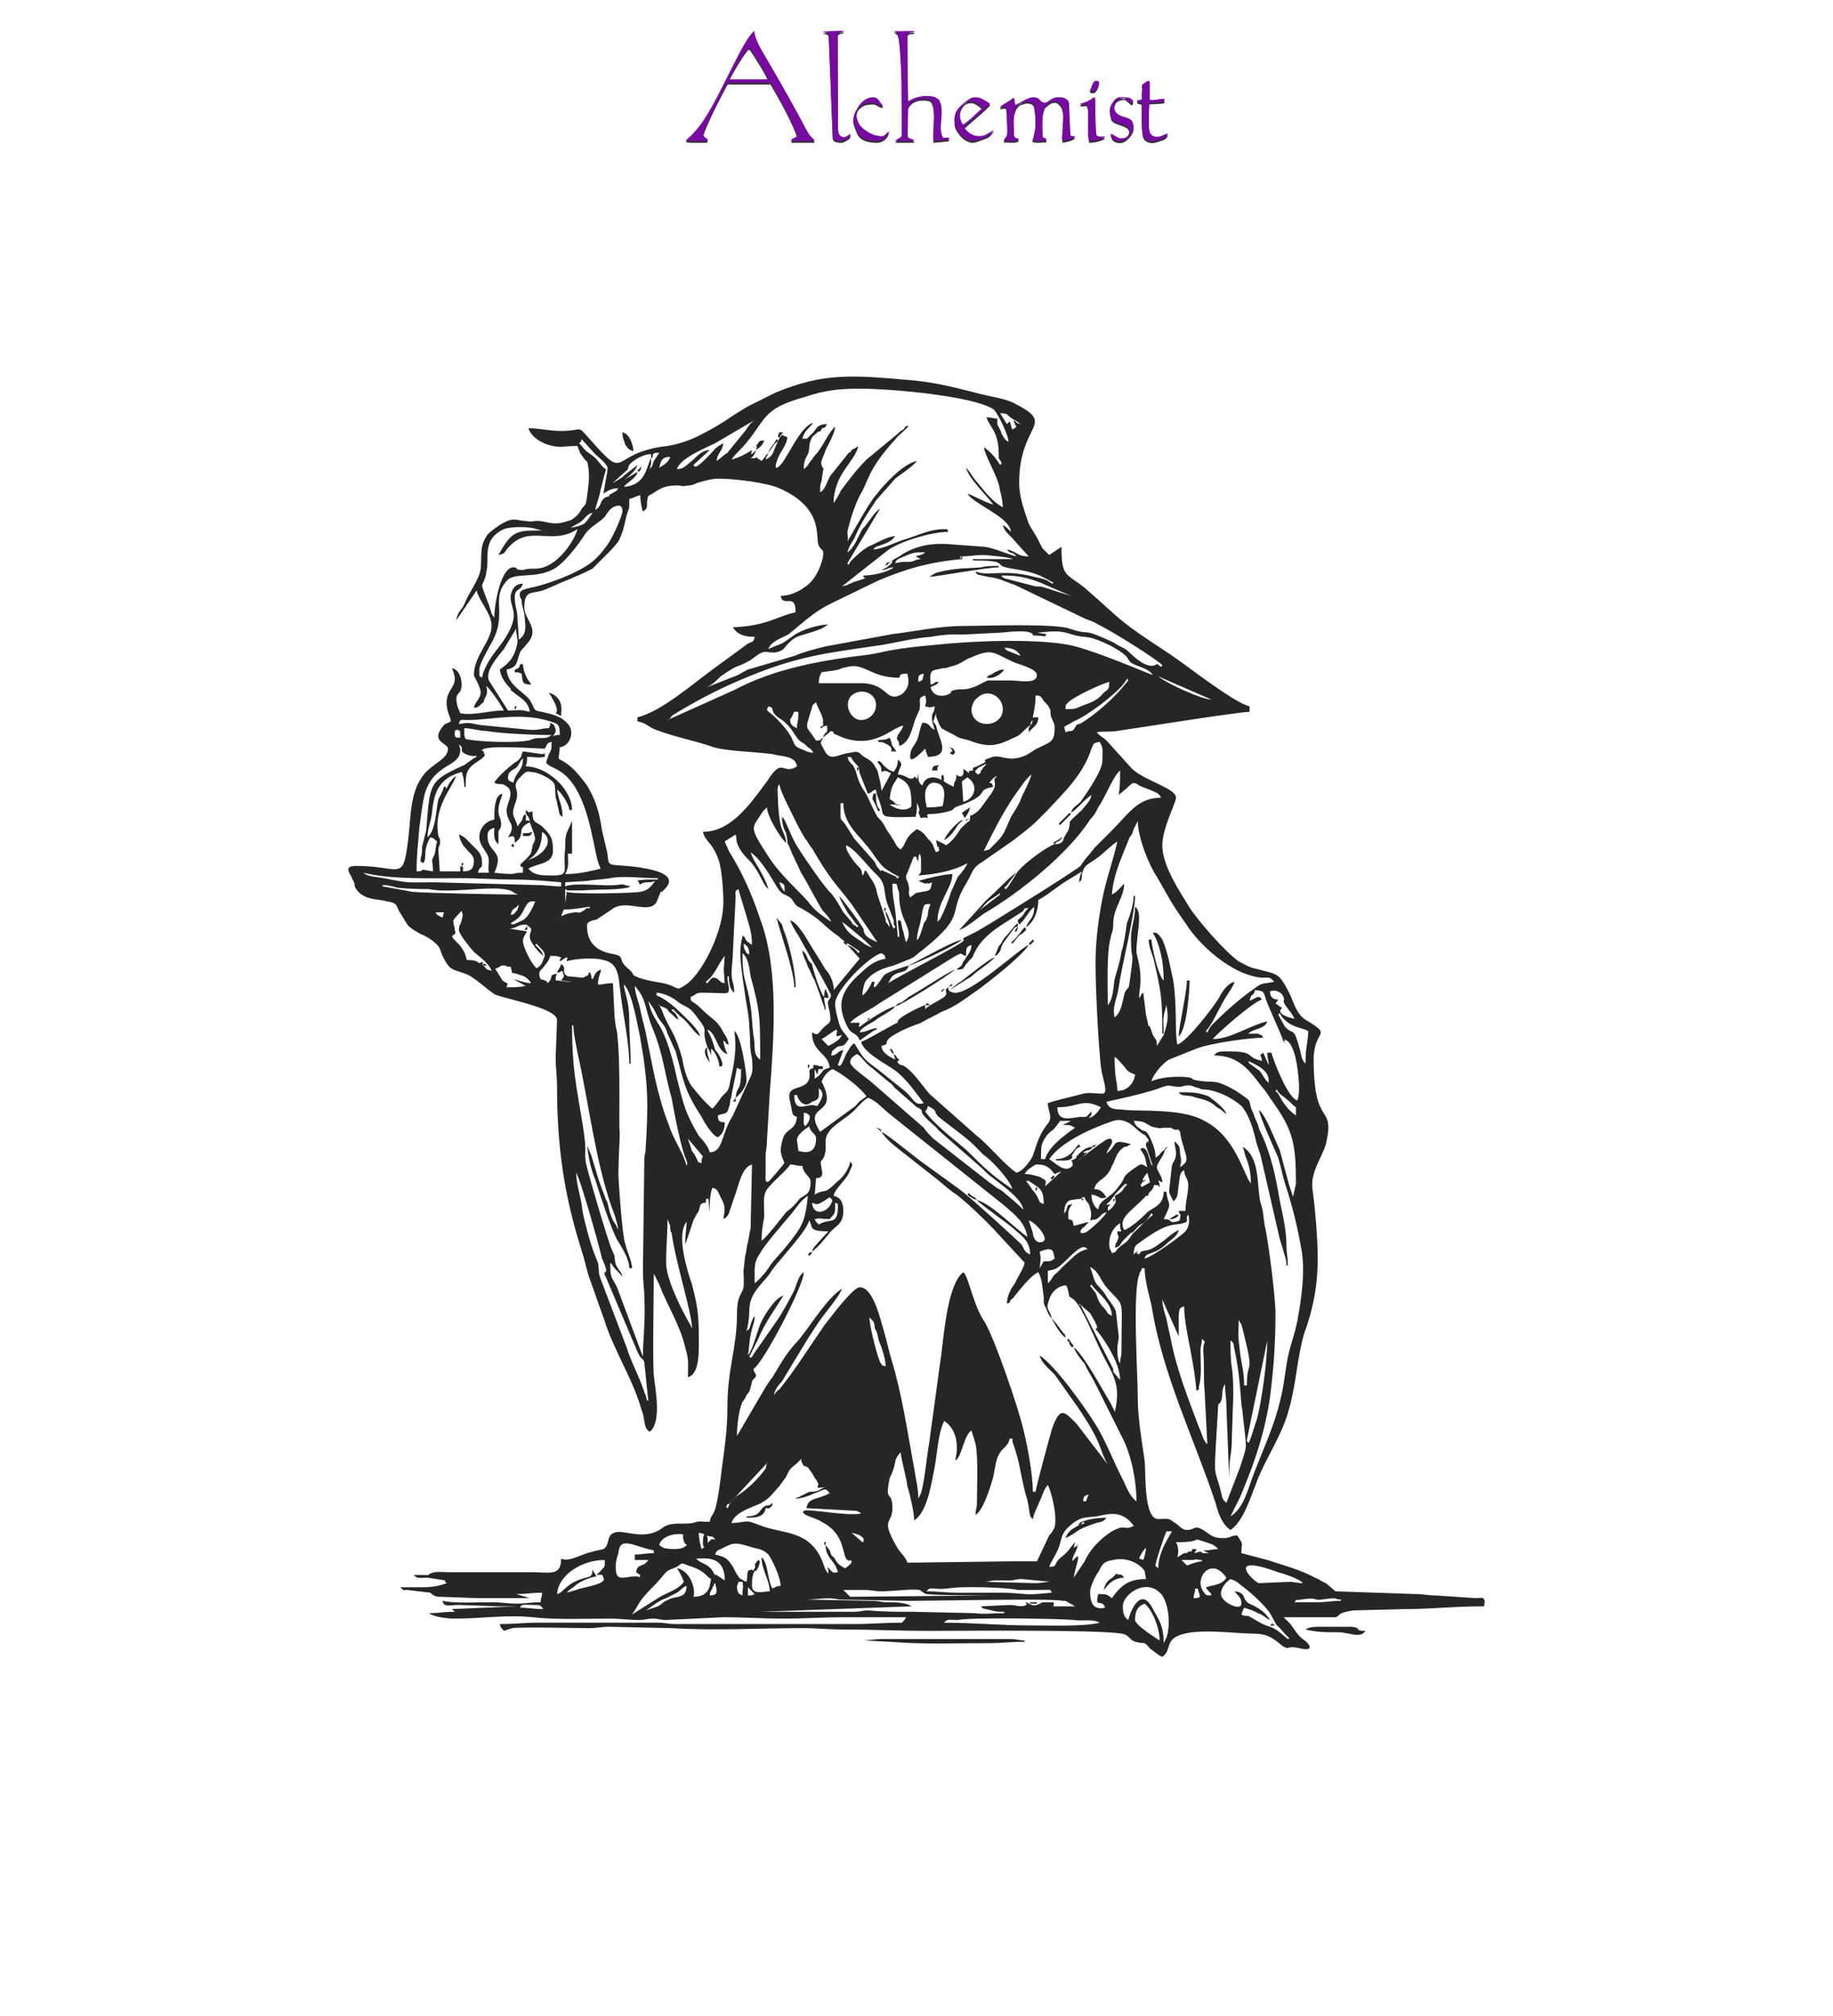 <svg clip-rule="evenodd" fill-rule="evenodd" height="128.5mm" image-rendering="optimizeQuality" shape-rendering="geometricPrecision" text-rendering="geometricPrecision" viewBox="0 0 11684 12850" width="116.84mm" xmlns="http://www.w3.org/2000/svg"><g fill="#262626"><path d="m7782.71 10158.78c0-43.45 34.76-78.21 60.83-95.59 26.07 8.69 43.45 17.38 60.83 34.76 60.83 43.45 147.73 121.65 191.18 182.48 60.82 112.97 26.06 52.14 78.2 112.97s52.14 43.45 34.76 52.14c-60.83-52.14-78.21-69.52-139.03-86.9-43.45-17.38-78.21-43.45-112.97-60.83-26.07 0-26.07 0-43.45-8.69 8.69-26.07 8.69-26.07 17.38-43.45 26.07 8.69 60.83 17.38 86.9 34.76 34.76 8.69 52.14 34.76 78.21 43.45-26.07-43.45-60.83-69.52-112.97-95.59-78.21-26.07-26.07-78.2-112.97-86.89 17.38 26.07 43.45 34.75 43.45 78.2 0 52.14-130.35-8.69-130.35-60.82zm321.53 191.17c-17.38 17.38 8.69 8.69 8.69 8.69 26.06 8.69 0-17.38-8.69-8.69zm-868.98-26.07c0-60.83 17.38-86.9 60.83-104.28 52.14 43.45 95.59 156.42 95.59 234.63 0 0-156.42-95.59-156.42-130.35zm-1129.67 0c69.52-17.38 651.73-8.69 738.63 0 52.14 8.69 121.66-8.69 165.11 17.38-95.59 26.07-330.21 17.38-443.18 17.38-191.18 0-356.28-17.38-547.46-17.38 17.38-26.07 34.76-17.38 86.9-17.38zm-2076.85-34.76c60.83-86.9 26.07-69.52 156.42-199.86 78.2-86.9 43.45-69.52 130.34-104.28 34.76-26.07 26.07-26.07 69.52-8.69 112.97 34.76 104.28 60.83 147.73 86.9-8.69 26.07 0 112.96-112.97 112.96 17.38-43.44-17.38-165.1-104.28-182.48 17.38 26.07 34.76 60.83 43.45 86.9-34.76 52.14-112.96 69.52-165.1 104.27zm86.9-26.07c43.45-26.07 78.21-60.83 130.35-78.21l69.51-34.75c26.07-17.38 34.76-34.76 60.83-43.45 0 86.89-69.52 60.83-112.97 86.89-43.44 17.38-26.06 17.38-69.51 43.45zm-651.73-8.69c-60.83 0-95.59-8.69-147.73-8.69 0-26.07 43.45-17.38 78.21-17.38 60.83 0 43.45 0 69.52 26.07zm4788.05-43.45c17.38-26.07 0-8.69 43.45-17.38 112.97-17.38 69.52 8.69 130.35 0 121.65-17.38 69.51 0 121.65 0v8.69c-60.83 0-95.58 8.69-147.72 8.69s-95.59 0-147.73 0zm-2719.89 52.14c-34.76 0-52.14 8.69-86.9 8.69h-599.59l964.56-34.76c-34.76-26.07-112.97-26.07-156.41-26.07-43.45 0-52.14-8.69-86.9-8.69l-434.49-8.69c86.9 0 139.04-17.38 217.24 0l443.18 8.69c139.04 0 938.49-17.38 981.94 0h17.38l60.83 34.76h-139.04c8.69-43.45 8.69-8.69 0-26.07-17.37 0-43.44 0-60.82 0-52.14 8.69 8.69 0-26.07 8.69-43.45 26.07-60.83 0-86.9-8.69-8.69 17.38 17.38 0 0 17.38-26.07 17.38-69.52 0-104.28 0l-182.48 8.69c17.38 17.38-8.69 8.69 69.52 26.07 26.07 8.69 43.44 8.69 78.2 8.69v8.69c-78.2 0-130.34 8.69-191.17 0l-391.04-8.69c-112.97 0-182.48 0-286.76-8.69zm1034.08-43.45h43.45v-8.69h-43.45zm590.9 17.38c0-78.2 156.42-191.17 252.01-69.51 43.44 69.51 52.13 191.17 26.06 269.38l-17.38 34.76v8.69c0-121.66-26.06-147.73-78.2-243.32-60.83-104.27-121.66-8.69-147.73 86.9-26.07-17.38-34.76-43.45-34.76-86.9zm451.87-52.14c0-34.75 8.69-26.06 8.69-60.82h17.38c8.69 43.45 34.76 60.82-26.07 60.82zm-2841.55-69.51 43.45 43.45c-17.38 8.69-17.38 8.69-43.45 8.69zm-1216.56 43.45c8.68-121.66 156.41-217.25 304.14-217.25 0 60.83 0 34.76-26.07 69.52l-26.07 26.07c34.76 0 34.76-8.69 43.45 17.38 26.07 43.45-139.04 60.83-173.8 78.21l-60.83 17.38c17.38-17.38 26.07-26.07 43.45-34.76 34.76-34.76 95.59-60.83 147.73-69.52-8.69-8.69-8.69-17.38-17.38-26.07l-8.69-17.38c0-8.69 0-8.69 0-8.69 0 52.14-8.69 52.14-43.45 60.83-130.35 34.76-139.04 95.59-182.48 104.28zm973.25 8.69c0-17.38 8.69-34.76 17.38-43.45 0-17.38 0-8.69 8.69-17.38 0-17.38 0-8.69 8.69-17.38 8.69 43.45 26.07 78.21-34.76 78.21zm1512.01-43.45c86.9-17.38 373.66-8.69 451.87 8.69h121.66c104.27 0 78.21-8.69 95.59 17.38-182.49 17.38-121.66 8.69-295.46 0h-312.83c-69.52 0-112.96-8.69-191.17-8.69 26.07-34.76 34.76-8.69 130.34-17.38zm-660.42 8.69h130.35c52.14 0 69.52 8.69 112.97 8.69 69.51 0 191.17-17.38 243.31-8.69 17.38 8.69 17.38 17.38 43.45 26.07 60.83 8.69 364.97 8.69 425.8 8.69l-912.43 8.68zm-677.8-26.07s8.69-17.38 8.69-26.07h26.07c8.69 43.45 0 26.07 0 86.9-17.38-8.69-34.76-8.69-34.76-60.83zm1572.85-26.07c43.45 0 34.76-8.69 78.21-8.69h86.89c34.76 0 34.76-8.69 78.21-8.69l182.49 17.38c-34.76 0-52.14 8.69-104.28 8.69zm1381.67 8.69c0-78.21 86.9-147.73 165.1-34.76-26.07 43.45-69.51 43.45-130.34 60.83 17.38 43.45 0-8.69 17.38 26.07 17.38 17.38 8.69 0 17.38 26.07-34.76 0-34.76 0-52.14-26.07-8.69-8.69-17.38-34.76-17.38-52.14zm-703.87 52.14c0-26.07 34.76-104.28 52.14-121.66 26.07-52.14 34.76-69.52 95.58-78.21 69.52-17.38 156.42 8.69 199.87 69.52l8.69 52.14c-104.28 0-156.42 34.76-217.25 121.65-34.75-26.06-34.75-26.06-86.89-26.06-26.07 95.58 26.07 26.06 43.45 86.89-78.21 17.38-95.59-34.76-95.59-104.27zm1355.6-52.14c-34.76 0-60.83-8.69-78.21-8.69l-199.86 8.69c-26.07 0-234.63-199.87 121.65-69.52 34.76 8.69 139.04 43.45 156.42 69.52zm-695.18-147.73c17.38-8.69 17.38 0 52.14 0v8.69c-26.07 0-69.52 17.38-95.59 26.07l-34.76-34.76zm-3041.41 95.59c-26.07 0-8.69-26.07-60.83-60.83-26.07-17.38-43.45-17.38-69.52-43.45 52.14 0 182.48-26.07 182.48 139.04zm2928.44-208.56c208.56 0 60.83-43.44 217.25 8.69 26.07 8.69 34.76 17.38 52.14 34.76-34.76 0-43.45 8.69-95.59 8.69l34.76 17.38h43.45-86.9s8.69-8.69-8.69-8.69-8.69 0-34.76 8.69c-8.69-17.38 0 8.69 8.69-26.07h-26.07c-8.69 26.07 0 8.69-26.07 17.38-8.69 8.69-8.69 8.69-26.07 8.69-17.38 8.69-26.07 17.38-43.45 26.07 8.69-26.07 8.69-69.52-8.69-95.59zm-2728.58 182.49c-8.69 43.45 0 26.07-8.69 69.52-26.07-8.69-17.38-8.69-34.76-17.38-8.69 0-8.69-8.69-8.69-8.69-8.69 0 0 8.69-8.69-8.69-8.69-8.69-26.07-43.45-34.76-60.83-34.76-52.14-43.45-60.83-112.96-78.21 8.69-34.76 26.07-26.07 52.13-43.45 69.52-34.76 78.21-34.76 191.18 0 43.45 8.69 69.52 17.38 95.59 43.45 26.07 34.76 78.2 147.73 78.2 199.87-26.06 0-34.75 8.69-52.13 17.38-34.76-60.83-26.07-165.11-69.52-199.87 0 78.21 52.14 147.73 52.14 217.25-34.76 0-112.97 26.07-112.97-34.76 0-34.76 0-52.14 8.69-78.21 8.69-17.38 0 0 8.69-17.38h8.69c34.76-43.45 26.07-95.59 0-52.14-17.38 17.38 0 8.69-8.69 34.76-26.07 43.45 8.69-8.69-43.45 17.38zm-686.49 26.07c-8.69 34.76 8.69 8.69-26.07 8.69-78.21 0-130.35 43.45-130.35-60.83 0-34.76 8.69-60.83 17.38-86.9 8.69-112.96 95.59-43.45 225.94-17.38v17.38c-52.14 0-69.52 8.69-121.66 8.69v34.76h86.9c-34.76 52.14-69.52 17.38-78.21 78.21zm3180.45-104.28c8.69-26.07 26.07-52.14 43.45-69.52 0 17.38-8.69 60.83-17.38 78.21-17.38-8.69 0 0-26.07-8.69zm-2737.27-112.96c-8.69 8.68 0 0-8.69 8.68v8.69c0-8.69 0 0 0 0-8.69-17.37 0-17.37-8.69-52.13 34.76 17.38 26.07-8.69 52.14 26.07-26.07 0-17.38-8.69-34.76 8.69zm-52.14 52.13c-8.69-26.07-17.38-69.51-17.38-104.27l34.76 8.69c-8.69 17.38-8.69 34.76-8.69 60.82 0 34.76 26.07 8.69-8.69 34.76zm-269.38-26.07c8.69-43.44 69.51-69.51 121.65-69.51s17.38 0 34.76 43.45c8.69 34.75 34.76 17.37 8.69 34.75-26.07 26.07-121.65 17.38-139.03 8.69s-17.38-8.69-26.07-17.38zm1303.46-34.75c0 17.37-8.69 17.37-8.69 17.37l-69.52-60.82c34.76 8.69 69.52 17.38 78.21 43.45zm1859.61 165.1c0-26.07 60.82-199.86 69.51-217.24h34.76c0 8.69-86.89 121.65-86.89 234.62-8.69-8.69-17.38-8.69-17.38-17.38zm-677.8 8.69c17.38-43.45 43.44-78.21 60.82-121.66 17.38-52.13 17.38-86.89 52.14-121.65 78.21-78.21 112.97-69.52 191.18-78.21 52.14-8.69 156.41-52.14 234.62 60.83-69.52 34.76-43.45-17.38-139.04 34.76-69.51 43.45-139.03 112.96-173.79 191.17l-69.52 104.28v8.69c0-60.83 69.52-208.56-8.69-112.97 0-43.45 26.07-52.14 34.76-104.28-17.38-8.69 8.69-8.69-8.69 8.69-17.38 8.69 0 0-17.38 8.69l8.69-34.76c-26.07 26.07-43.45 60.83-78.21 86.9-69.51 52.14-26.07 69.52-86.89 69.52zm-2050.79-399.73h8.69l243.32-260.69v-8.69l-8.69 43.45c-52.14 69.52-112.97 130.34-182.49 173.79-78.21 60.83-43.45 95.59-69.52 69.52zm2268.03-17.38c0-34.76 8.69-34.76 34.76-43.45-8.69 17.38-8.69 17.38-17.38 43.45zm-2241.96 139.04c17.38-78.21 173.8-112.97 191.18-130.35 52.14-26.07 78.21-69.52 112.96-104.27 17.38-26.07 26.07-34.76 43.45-60.83 26.07-52.14 17.38-43.45 69.52-86.9l26.07-26.07c8.69 17.38 0 0 0 8.69 26.07 69.52 26.07 8.69 60.83 69.52 17.38 17.38 17.38 34.76 34.76 52.14 17.38 34.76 17.38 17.38 8.69 52.13 26.07 0 34.76 0 52.14-8.68l-43.45 26.06c-26.07 8.69-34.76 8.69-60.83 8.69l-69.52 34.76c-26.07 8.69-8.69 0-17.38 8.69 34.76 0 86.9-17.38 121.66-34.76 60.83-17.38 60.83-43.44 95.59 0-78.21 43.45-139.04 26.07-147.73 95.59l321.52 17.38s8.69 8.69 17.38 8.69l8.69 8.69c-95.59 17.38-347.59-34.76-364.97-17.38-26.07 26.07 78.21 43.45 112.97 69.52 139.03 69.52 130.34 182.48 156.41 234.62 26.07 26.07 26.07 8.69 26.07 8.69s26.07 8.69-8.69 34.76c0 0-17.38 17.38-26.07 17.38-43.45-26.07-43.45-26.07-69.52-69.52-17.37-8.69-17.37-17.38-26.06-43.45l-26.07-34.76c0 86.9 60.82 95.59 78.2 173.8-43.44 8.69-34.75-8.69-69.51-34.76 8.69 17.38 8.69 17.38 8.69 43.45-17.38-17.38-26.07-43.45-34.76-69.52-78.21-208.55-252.01-182.48-391.04-234.62-112.97-43.45-69.52-26.07-191.18-17.38zm599.6 130.34c8.69 0-8.69-26.06-8.69 0 0 26.07 8.69 0 8.69 0zm-60.83-2328.85c43.45 0 43.45-26.07 34.76-60.83-8.69-69.52-8.69-26.07 17.38-78.21 26.07-78.2-17.38-104.27 43.45-173.79 34.75-34.76 78.2-60.83 121.65-95.59s69.52-78.21 112.97-104.27c52.14 17.38 95.59 69.51 139.03 104.27l729.94 582.22c69.52 60.82 130.35 104.27 147.73 199.86-78.21-52.14-225.93-208.55-321.52-234.62 17.38 26.07 208.55 156.41 243.31 191.17 52.14 43.45 95.59 78.21 95.59 156.42-34.76-17.38-34.76-26.07-52.14-60.83-52.14-52.14-338.9-312.83-399.73-356.28l-252-182.49c-34.76-26.07-217.24-173.79-243.31-182.48 26.07 43.45 69.51 78.21 112.96 112.97l243.32 191.17c43.44 34.76 78.2 69.52 121.65 95.59 86.9 69.52 147.73 130.34 225.94 208.55l208.55 225.94c-8.69 43.44-43.45 86.89-60.83 130.34-26.07 34.76-52.14 78.21-52.14 130.35 26.07-8.69 8.69 0 26.07-26.07 17.38-8.69 17.38-17.38 26.07-26.07 34.76-43.45 104.28-130.35 147.73-147.73 26.07 43.45 26.07 104.28 34.76 156.42 0 52.14 0 43.45 17.38 78.21 8.69 26.07 17.38 43.45 34.76 60.83-17.38-69.52-43.45-52.14-17.38-121.66 8.69-34.76 43.44-78.21 86.89-86.9 26.07-8.69 26.07 0 34.76 34.76 8.69 43.45 0 26.07 34.76 52.14 52.14 43.45 139.04 260.69 173.8 330.21 78.2 156.42 130.34 208.55 86.89 391.04v-8.69l-26.07-52.14c-52.13-86.9-173.79-312.83-234.62-356.28 8.69 26.07 43.45 78.21 69.52 104.28 17.38 43.45 43.45 78.21 60.83 112.96l173.79 347.59c60.83 112.97 95.59 278.08 95.59 417.11-34.76-26.07-60.83-78.21-78.21-121.65-69.52-130.35-112.96-260.7-191.17-382.35-60.83-95.59-243.32-356.28-347.59-425.8 8.69 43.45 60.83 86.9 95.58 121.66l147.73 208.55c165.11 243.31 130.35 260.69 191.18 364.97l-199.87-260.69c-78.21-78.21-104.28-112.97-156.41 34.76-17.38 60.82-95.59 347.59-104.28 399.72h-17.38c0-112.96-34.76-295.45-60.83-399.72-34.76-147.73-182.48-573.53-243.31-677.81-78.21-112.96-104.28-295.45-139.04-321.52-95.59 69.52-121.66 373.66-139.03 512.7l-78.21 573.52c-17.38 95.59-26.07 225.94-52.14 321.52l-17.38 34.76c0-69.52-17.38-130.34-26.07-191.17-43.45-234.63-78.21-477.94-147.73-703.87-17.38-60.83-26.06-104.28-43.44-165.11-26.07-86.89-69.52-286.76-156.42-286.76-43.45 0-191.17 199.87-225.93 243.31-95.59 139.04-182.49 278.08-286.77 408.42-17.37 8.69-26.06 26.07-34.75 34.76 8.69-34.76 26.06-60.83 52.13-86.9 69.52-112.96 199.87-338.9 269.39-425.79 26.07-34.76 104.27-130.35 112.96-165.11-95.58 60.83-199.86 234.62-278.07 330.21-69.52 69.52-112.97 147.73-165.1 234.62-34.76 43.45-52.14 78.21-78.21 121.66l-147.73 252c0-60.82 8.69-156.41 34.76-217.24 17.38-17.38 17.38-26.07 26.07-43.45 26.07-26.07 26.07-52.14 34.76-86.9 8.69-17.38 17.38-17.38 26.07-34.75-8.69-34.76-8.69-8.69-17.38-43.45 60.83-34.76 321.52-530.08 321.52-616.98-43.45 26.07-43.45 95.59-78.21 147.73-26.07 52.14-52.14 95.59-78.21 139.04l-139.03 199.86c-34.76 43.45-34.76 69.52-52.14 52.14l26.07-52.14 26.07-52.14c60.83-139.03 104.28-182.48 165.1-286.76-52.13 17.38-112.96 112.97-139.03 165.1-26.07 52.14-52.14 173.8-86.9 217.25 8.69-43.45 8.69-95.59 17.38-130.35 8.69-52.14 26.07-78.21 26.07-121.65-34.76 43.44-17.38 78.2-52.14 95.58 8.69-26.07 17.38-86.89 17.38-121.65 0-86.9 34.76-130.35 86.9-191.18 26.07-26.07 43.45-52.14 60.83-78.21 43.44-60.82 217.24-243.31 234.62-312.83 26.07 43.45-8.69 69.52 121.66 69.52l-86.9 95.59c-17.38 26.07-8.69 8.69-17.38 34.76 43.45-34.76 78.21-78.21 112.97-121.66 34.75-43.45 86.89-52.14 86.89-139.03 0-52.14-17.38-86.9-60.83-95.59 0-43.45 86.9-104.28 104.28-165.11 17.38-34.76 17.38-34.76 0-52.14-8.69 52.14-52.14 104.28-86.9 130.35-86.89 86.9-60.82 34.76-139.03 78.21zm1416.43 1120.98c26.07 26.07-26.07-26.07 0 0zm182.48-86.9c26.07 17.38 8.69 0 17.38 26.07 17.38 17.38 8.69 26.07 26.07 8.69-43.45-52.14-26.07-52.14-43.45-34.76zm-95.58-139.03s0 8.69 8.68 17.37c17.38 34.76 52.14 86.9 78.21 104.28-8.69-43.45 0-8.69-17.38-34.76-26.07-34.76-52.14-69.52-69.51-86.89zm-1094.91-1199.19v8.69l8.69-8.69c-17.38-17.38-8.69-8.69-34.76-17.38zm573.52 408.42c-8.69-8.69 0-17.38-17.38 0 17.38 17.38 34.76 26.07 60.83 34.76-26.07-34.76 0 0-43.45-34.76zm-1025.39 391.04 17.38-17.38-8.69-8.69-17.38 17.38zm669.11 1685.81c78.21-52.14 104.28-208.56 121.66-295.45 26.07-112.97 26.07-252.01 69.51-338.9 78.21 52.14 95.59 156.41 69.52 252 43.45-17.38 52.14-156.42 104.28-191.17l26.07 86.89c17.38 78.21 8.69 286.76 8.69 373.66 0 43.45-8.69 34.76-8.69 78.21 52.14-34.76 95.59-182.48 112.97-243.31 8.69-43.45 17.38-112.97 34.75-139.04 17.38-43.45 60.83-52.14 69.52-104.28h17.38c0 34.76 8.69 34.76 17.38 69.52 34.76 104.28 43.45 217.25 78.21 321.52 17.38 78.21 8.69 104.28 34.76 121.66 8.69-43.45 26.07-69.52 43.45-112.97 17.38-34.76 26.07-78.21 52.14-104.27 26.07 52.13 60.82 199.86 43.44 269.38-8.69 17.38-17.37 34.76-34.75 52.14l-78.21 165.1c-52.14 0-121.66 0-165.11 0l-660.42 8.69c-8.69-34.76-52.14-69.52-69.52-104.28-104.27-182.48-26.07-139.03-26.07-243.31 0-121.66-52.13-26.07-17.38-191.17 8.69-17.38 0-8.69 8.69-17.38 43.45-104.28 8.69-86.9 60.83-147.73 8.69 69.52 34.76 147.73 43.45 217.25 17.38 52.13 43.45 173.79 43.45 217.24zm2120.3-504.01v-8.69l130.35-634.35c0-8.69 0-8.69 0-8.69 0 130.35-34.76 399.73-69.52 521.39-8.69 17.38-43.45 147.72-52.14 139.03zm-130.35 391.04c-26.07-17.38-26.07-34.76-34.76-69.52-34.75-139.03-43.44-86.89-34.75-260.69l17.38-295.45c43.44-34.76 8.68-78.21 43.44-130.35 0 60.83 8.69 86.9 8.69 147.73l17.38 451.87c0-156.42 17.38-139.04 17.38-260.7l8.69-260.69c0-60.83 0-121.66-8.69-182.48-8.69-52.14-8.69-112.97-8.69-173.8 26.07 17.38 17.38 26.07 26.07 60.83 26.07 121.66 34.76 225.93 43.45 347.59 8.69 43.45 8.69 78.21 17.38 139.04 17.38 156.41 17.38 121.65-26.07 260.69zm86.9-1147.05s8.69 8.69 8.69 8.69c0 17.38 8.69 26.07 8.69 34.76 78.21 312.83 26.07 173.8 26.07 356.28h-17.38c0-86.89-17.38-139.03-26.07-208.55-17.38-147.73-8.69-95.59-8.69-208.55 8.69 8.68 0 0 8.69 17.37zm-2302.78 112.97c17.38 43.45 43.45 112.97 43.45 165.11-26.07-8.69-17.38 0-34.76-26.07-26.07-60.83-69.52-243.32-69.52-295.45v8.69l26.07 26.06c8.69 26.07 8.69 17.38 8.69 43.45 17.38 26.07 17.38 43.45 26.07 78.21zm1277.39-225.93c0-8.69 0-8.69 0-8.69l69.52 60.83c95.59 156.41 0 60.82 52.14 121.65 60.83 78.21 139.03 208.56 139.03 304.14l-43.45-52.13s0-8.69 0-17.38l-208.55-408.42zm790.77 286.76c8.69 112.97 0 182.48 8.69 260.69l17.38 338.9c-26.07-17.38-34.76-69.52-52.14-104.27-69.52-182.49-147.73-382.35-182.49-573.53-8.69-34.76-17.38-78.21-26.07-121.65-8.69-26.07-26.06-78.21-26.06-121.66l104.27 234.62c0-34.76 0-78.21 0-112.96 0-69.52 8.69-69.52 34.76-78.21 0 139.03 60.83 321.52 78.21 538.76 34.76-26.07 8.69 8.69 17.38-34.76 17.38-60.82 8.69-156.41 8.69-217.24 0-43.45 8.69-43.45 8.69-78.21 34.76 26.07 8.69 8.69 8.69 69.52zm-660.42-304.14c-8.69-8.69-17.38-43.45-26.07-60.83l-34.76-43.45 8.69-8.69c34.76 52.14 130.34 112.97 130.34 199.87-43.44-26.07-17.38-8.69-43.44-43.45-17.38-17.38-26.07-26.07-34.76-43.45zm112.96 295.45c0-34.76 8.69-43.45 8.69-78.21l-17.38-156.41c-8.69-34.76-52.13-78.21-69.51-112.97-43.45-60.83-60.83-52.14-78.21-121.66l-17.38-52.14c60.83 34.76 60.83 78.21 104.28 130.35 121.65 139.04 95.58 43.45 95.58 408.42 0 43.45-8.69 34.76-8.69 78.21-17.38-26.07-17.38-69.52-17.38-95.59zm-2876.3-547.45c0-104.28 8.69-173.8 8.69-278.08l17.37 43.45c0 17.38 0 34.76 8.69 43.45 26.07 191.18 130.35 512.7 130.35 608.28-8.69-8.69 0 0-8.69-17.38-60.83-104.27-156.41-295.45-156.41-399.72zm2476.57-26.07c-26.06 17.38-26.06 17.38-69.51 17.38l-26.07 43.44c8.69-86.89 8.69-52.13 0-104.27 95.58-43.45 86.89 8.69 95.58 43.45zm842.91-269.39s8.69-8.69 8.69-8.69v-8.69c8.69 43.45 8.69 78.21-17.38 112.97-26.07 26.07-199.86 156.42-260.69 173.8 8.69-43.45 43.45-17.38 121.65-78.21 43.45-43.45 86.9-60.83 95.59-104.28-52.14 26.07-69.52 52.14-121.65 86.9-86.9 69.52-112.97 26.07-130.35 69.52-26.07-17.38-17.38 0-8.69-26.07l-26.07 26.07c0-60.83 17.38-60.83 52.14-86.9 191.17-139.04 208.55-86.9 286.76-121.66zm-851.6 338.9c60.83-8.69 173.8-191.17 217.25-130.34-69.52 17.38-86.9 52.14-139.04 95.59l-60.83 60.82c-26.06 17.38-26.06 43.45-52.13 60.83v-78.21zm391.04-139.03c43.45-8.69 26.07-17.38 60.83-52.14l43.45-43.45h8.69l8.69-8.69c26.07-26.07 26.07-34.76 60.83-52.14 60.83-52.14 43.45-78.2 60.83-52.14-26.07 17.38-104.28 95.59-130.35 121.66-43.45 69.52-52.14 52.14-95.59 95.59-17.38 26.07-8.69 17.38-34.76 26.07-8.69-26.07-17.38-26.07-17.38-60.83 0-52.14 26.07-104.28 69.52-130.35 0 26.07 0 34.76 8.69 52.14h-26.07c0 43.45 17.38 17.38 0 60.83-26.07 43.45 0 8.69-17.38 43.45zm-3667.07-1755.33c0-8.69 60.83-60.83 69.52-104.28 43.45 0 34.76 0 69.51 8.69l-8.69 17.38v8.69c17.38-8.69 26.07-17.38 43.45-26.07 8.69 8.69 8.69-17.38 0 26.07 43.45-17.38 182.49-26.07 234.63-8.69 86.89 17.38 95.58 86.9 104.27 173.8 17.38 156.41 60.83 356.28 60.83 486.62h8.69c0-104.28-8.69-173.79-8.69-269.38 0-139.04-34.76-191.18-34.76-234.62 52.14 43.44 86.9 260.69 104.28 338.9 52.14 295.45 52.14 425.79 34.76 703.87 0 34.76-8.69 34.76-8.69 78.2l-8.69 686.49c0 112.97 8.69 121.66 8.69 182.49 8.69 156.41-8.69 260.69-8.69 382.35l-165.11-443.18c-34.75-69.52-43.44-52.14-43.44-156.41 26.06 26.06 8.69 17.38 60.82 69.51 8.69 8.69 8.69 8.69 17.38 17.38-8.69-34.76-26.07-34.76-43.45-78.2-17.38-78.21 8.69-17.38-26.06-95.59-26.07-60.83-156.42-504.01-165.11-556.15-8.69-95.58 8.69-52.13-17.38-225.93-43.45-269.38-69.52-364.97-69.52-643.04h8.69c0 52.14 17.38 121.66 26.07 173.79 69.52 304.15 112.97 686.49 217.25 981.95 17.37 43.44 34.75 95.58 43.44 147.72l-17.38-34.76c-8.69-8.69-8.69-17.38-17.38-26.07-34.75-78.2-26.06-104.27-43.44-130.34-69.52-182.49-43.45-121.66-95.59-286.76l-26.07-60.83c8.69 78.2 26.07 156.41 52.14 217.24 26.07 86.9 104.28 321.52 139.03 382.35 26.07 43.45 78.21 121.66 78.21 182.48h17.38c0-43.44-34.76-112.96-43.45-156.41-17.38-34.76-43.45-399.73-43.45-443.18 0-78.21 8.69-225.93 8.69-269.38-8.69-8.69 8.69-425.8-17.38-634.35-8.69-34.76-17.38-95.59-17.38-130.35l-8.69-182.48c-52.13 0-52.13 8.69-95.58 8.69 0-69.52 43.45-112.97 0-86.9-34.76 26.07-26.07 69.52-43.45 43.45 8.69-8.69 0 0 0-17.38l-8.69-17.38c-8.69 0-8.69 8.69-8.69 17.38l-34.76 17.38-86.9-8.69h-8.69c-52.14-26.07 0-52.14-43.45-78.21-8.69 26.07-17.38 34.76-26.06 52.14 17.37 8.69-8.69 0 17.37 0 0 0 8.69-8.69 17.38-8.69 8.69 43.45 17.38 26.07-8.69 60.83l69.52 8.69c-52.14 0-69.52-8.69-104.27-8.69 0-26.07 0-26.07 8.69-43.45-60.83 8.69-17.38 26.07-60.83 60.83-8.69-17.38 0-8.69-17.38-17.38s0 0-26.07-8.69c-8.69-17.38-8.69-17.38-8.69-43.45zm3189.14 1720.57c-26.07 0-43.45-34.76-43.45-60.83-8.69-26.07-17.38-52.14-26.07-78.21 43.45 8.69 156.41 139.04 69.52 139.04zm156.41-182.49c0-43.44 8.69-78.2 43.45-86.89l69.52-8.69c0-8.69-8.69-8.69 17.38-8.69 8.69 34.76 26.07 26.07 34.76 69.52 8.69 26.06 8.69 52.13 0 78.2 26.07-8.69 34.76 0 52.14-17.38 26.07-17.38 17.38-26.07 52.14-34.76-8.69 26.07-95.59 104.28-121.66 121.66s-60.83 17.38-34.76-17.38c8.69-8.69 17.38-8.69 43.45-43.45l-95.59 26.07c-8.69-34.76 0-34.76-34.76-43.45 0-60.82 0-60.82 26.07-95.58-52.14 8.69-17.38 17.38-52.14 60.82zm121.66-86.89c8.69 0-17.38-26.07-8.69 0 0 17.38-8.69 0 8.69 0zm-1616.29 121.65c34.75-43.45 34.75-26.07 34.75-104.27 17.38 8.69 17.38 0 17.38 26.07 0 121.65-52.13 69.51-121.65 112.96l-17.38-17.38c-8.69-8.69 0 0-8.69-17.38 34.76-8.69 43.45 0 95.59 0zm1764.02-95.58c26.06-17.38 26.06-26.07 60.82-69.52 60.83-60.83 60.83-69.52 69.52-52.14-34.76 26.07-8.69 34.76-78.21 69.52 8.69 26.07 8.69 43.45 0 52.14-8.69 17.38-26.07 34.76-43.44 43.45 0-34.76 0-17.38 17.37-43.45-43.44 8.69-8.69 8.69-26.06 0zm52.13-26.07c8.69 0-8.69-17.38-8.69 0 0 26.07 8.69 0 8.69 0zm-1894.36 26.07c17.38 0 60.83-34.76 78.21-43.45l17.38 17.38c-17.38 78.2-121.66 112.96-130.35 17.38 26.07 8.69 17.38 8.69 34.76 8.69zm-399.73 504c0-95.59-8.69-130.34 34.76-191.17 26.07-52.14 156.41-199.87 199.86-252.01 34.76-43.44 60.83-86.89 104.28-112.96-17.38 165.1-34.76 191.17-130.35 312.83-34.76 43.45-69.51 78.21-104.27 121.66-26.07 43.44-69.52 95.58-104.28 121.65zm43.45-269.38c0-60.83 8.69-104.28 17.38-156.42 0-52.13-8.69-121.65 8.69-156.41 17.38-43.45 130.34-130.35 156.41-173.8 34.76 0 34.76 8.69 78.21 8.69 8.69 60.83 52.14 60.83 52.14 104.28 0 78.21-34.76 78.21-69.52 104.28-26.07 34.76-52.14 60.83-86.9 86.89-34.76 43.45-121.65 156.42-156.41 182.49zm2415.75-356.28c34.76-43.45-8.69-17.38 43.45-78.21l17.38 60.83c-60.83 34.76-52.14 34.76-60.83 17.38zm17.38-26.07c-8.69 17.38 8.69 0 8.69 0 17.38-17.38-8.69 0-8.69 0zm-669.11 112.97c-26.07-52.14-26.07-34.76-52.14-78.21l-26.07-34.76h17.38c60.83 43.45 95.59 43.45 95.59 147.73-34.76-17.38-17.38 0-34.76-34.76zm-8.69-60.83c8.69 0-8.69-26.07-8.69 0s8.69 0 8.69 0zm95.59-60.83 17.37-17.38-8.69-8.69-17.37 17.38zm-173.8-34.76c8.69-17.38 26.07-34.76 43.45-43.45 8.69-8.69 17.38-8.69 26.07-17.38h8.69 8.69c52.14 0 78.21 26.07 104.27 60.83 17.38-8.69 17.38-8.69 43.45-17.38l-104.27 95.59c8.69-43.45 8.69-34.76-34.76-60.83-34.76-8.69-52.14-17.38-95.59-17.38zm-2476.58 1112.29c34.76 86.9 43.45 52.14 52.14 86.9l26.07 252s0 0 0-8.69h-8.69l-8.69-34.76c-8.69-8.69-8.69-26.07-17.38-43.45-26.07-78.2-78.21-173.79-104.28-260.69l-165.1-434.49c-17.38-43.45-8.69-60.83-17.38-104.27-26.07-60.83-43.45-112.97-60.83-173.8-17.38-69.52-34.76-121.66-43.45-199.86-8.69-52.14-34.76-139.04-34.76-199.87 26.07 34.76 147.73 469.25 165.11 547.46 8.69 17.38 26.07 60.82 26.07 69.51 0 34.76-26.07 0 0 52.14zm2633-1207.88c78.2-112.96 278.07-199.86 408.41-243.31 52.14-17.38 104.28 8.69 139.04 43.45 86.9 78.21 43.45 17.38 86.9 78.21-17.38 52.14 0-26.07-17.38 26.07v8.69l43.45 130.34c-17.38-17.38-8.69-8.69-17.38-34.76-8.69-17.38-17.38-86.89-52.14-78.2-17.38 8.69-8.69 0 17.38 52.13 8.69 26.07 8.69 43.45 17.38 69.52-43.45-26.07-34.76-26.07-86.9 8.69-86.9 60.83-43.45 52.14-95.59 112.97-60.83 86.9-121.65 78.21-130.34 147.73-26.07-17.38-43.45-52.14-43.45-95.59 60.83 8.69 43.45 34.76 95.59 17.38-17.38-26.07-34.76-52.14-78.21-52.14 17.38-69.52 78.21-52.14 112.96-147.73 17.38-26.07 26.07-69.51 43.45-86.89 8.69-17.38 17.38-17.38 34.76-34.76 17.38 0 17.38 0 26.07-8.69 17.38-8.69 8.69 0 17.38-8.69-130.35-34.76-78.21 0-156.41 60.83 8.69-34.76 43.44-60.83 34.75-86.9-17.38-26.07-60.82 17.38-78.2 26.07l-139.04 104.27c17.38-8.69 52.14-43.44 60.83-52.13-43.45 8.69-8.69 8.69-26.07 0 43.45-26.07 34.76 0 60.83-34.76-43.45 0-69.52 26.07-95.59 52.14l-8.69 8.68v8.69c-26.07 17.38-8.69 8.69-34.76 17.38l8.69 8.69v8.69c0 17.38 8.69 0 0 17.38-43.45 43.45-86.9 0-147.72-43.45zm278.07-86.89c-8.69 8.69 8.69 17.38 17.38 0 17.38-26.07 0 0-8.69 0zm-2589.55 130.34c-17.38-78.2-86.9-173.79-112.97-260.69-78.2-199.86-104.27-382.35-147.72-590.9-8.69-43.45-26.07-95.59-34.76-147.73-8.69-43.45-34.76-104.28-34.76-147.72 78.21 86.89 60.83 139.03 112.97 269.38 69.52 165.1 78.21 295.45 121.65 443.18 17.38 95.58 60.83 330.21 95.59 399.72 8.69 26.07 0 34.76 0 26.07zm17.38-147.72c-8.69-17.38 0 0-8.69-26.07l95.59 112.96c-8.69 17.38-8.69 17.38-8.69 43.45-34.76-8.69-17.38-8.69-34.76-34.76-17.38-43.44-26.07-26.06-34.76-69.51zm686.49-17.38c0-34.76 52.14-69.52 78.21-86.9 8.69 43.45 43.45 43.45 43.45 78.21 0 86.9-52.14 95.59-112.97 78.21zm2285.41 112.96c0-43.44-8.69-60.82-17.38-86.89-43.45-112.97-52.14-69.52-78.21-95.59-26.07-17.38-34.76-26.07-43.45-52.14 95.59 0 78.21 34.76 147.73 43.45 34.76 8.69 8.69 0 52.13 0 69.52 0 26.07 0 52.14 8.69 43.45 17.38 17.38-17.38 43.45 17.38 0 8.69 8.69 52.14 17.38 78.21 26.07 95.58 43.45 104.27-17.38 147.72 8.69-34.76 8.69-43.45 0-86.89 0-52.14-8.69-52.14-34.76-78.21 0 43.45 8.69 34.76 8.69 78.21 0 43.44-17.38 43.44-26.07 78.2l-17.38 156.42c0 26.07 17.38 43.45 26.07 69.52 34.76-26.07 26.07-52.14 34.76-104.28 8.69-69.52 8.69-78.21 34.76-95.59 0 43.45 26.07 52.14 26.07 95.59 0 60.83-17.38 95.59-17.38 165.11h-43.45c8.69 34.75 17.38 17.37 8.69 43.44 0 26.07-8.69 17.38-26.07 26.07-52.14 8.69-17.38-17.38-78.21-17.38 60.83-121.65 26.07-78.2 17.38-173.79h-17.38c0 95.59-86.89 104.28-112.96 139.03-34.76 34.76-104.28 95.59-139.04 104.28-43.45-78.21 52.14-121.65 139.04-217.24h8.69l8.69-8.69c0-8.69 0-8.69 0-8.69 26.07-26.07 26.07-26.07 34.76-52.14 26.07 0 26.07 0 34.76 17.38 0-26.07 0-26.07-8.69-43.45 17.38-8.69-8.69 0 26.07 8.69 0-43.45-34.76-69.52-34.76-95.59s43.44-69.52 52.13-112.96c-43.44 26.07-17.37 26.07-60.82 52.13zm60.82-60.82c-8.69 26.07 8.69 0 8.69 0 26.07-17.38-8.69 0-8.69 0zm78.21 425.79c-17.38-8.69 8.69-8.69-8.69 0l-43.45 26.07c34.76 0 17.38 0 43.45-8.69 34.76-26.07 8.69-17.38 8.69-17.38zm-868.97-356.28c0-86.89 0-95.58 34.76-147.72 43.44-52.14 26.07-8.69 86.89-95.59h69.52l-52.14 26.07c52.14 0 43.45 0 78.21 17.38-8.69 8.69-165.1 104.28-191.17 199.86zm-1512.02-295.45c69.52 8.69 26.07 69.52 8.69 86.9-8.69-26.07-8.69 8.69-8.69-26.07zm1329.53 486.63c-130.34-86.9-182.48-139.04-286.76-243.31-78.21-69.52-208.55-165.11-269.38-252.01 17.38-17.38 8.69-8.69 17.38-34.76 69.52 34.76 34.76 34.76 60.83 60.83 0 8.69 173.79 130.35 225.93 182.49l69.52 69.52c52.14 34.75 165.1 156.41 182.48 217.24zm-1034.08-808.15c0-26.07 26.07-43.45 43.45-52.14 34.76 17.38 34.76 43.45 104.28 95.59l104.27 86.9c17.38 8.69 17.38 17.38 34.76 34.76l139.04 121.65c17.38 8.69 8.69 0 17.38 8.69 26.07 17.38 0 8.69 26.07 43.45 34.76 43.45 69.52 60.83 95.59 95.59l278.07 243.31c26.07 26.07 43.45 43.45 69.52 60.83 52.13 43.45 182.48 130.35 191.17 199.87-43.45-43.45-86.9-78.21-139.04-121.66-34.75-17.38-52.13-34.76-78.2-52.14l-356.28-278.07c-26.07-26.07-43.45-43.45-60.83-69.52l-338.9-295.45c-43.45-34.76-130.35-95.59-130.35-121.66zm1320.84 286.76c139.04 0 156.42-60.82 278.08 0-17.38 26.07-43.45 60.83-78.21 69.52 17.38-26.07 17.38-8.69 17.38-43.45l-8.69 8.69c-26.07 34.76-26.07 26.07-60.83 26.07-69.52 8.69-147.73 34.76-147.73-60.83zm-1598.91-17.38c8.69 0 26.07-8.69 34.76-17.38 52.14-17.37 43.45-26.06 43.45-86.89 43.45 34.76 17.38 69.52-8.69 112.96h-8.69c-52.14-26.07-139.04 60.83-139.04-69.51h17.38c8.69 34.76 34.76 60.82 60.83 60.82zm3119.62 69.52c-52.14-34.76-86.9-86.9-112.97-139.03l-17.38-17.38 8.69-8.69c17.38 34.76 34.76 34.76 60.83 60.83 26.07 17.37 34.76 34.75 60.83 52.13zm-3024.03-217.24c17.38-34.76 34.76-60.83 69.52-78.21 60.82 26.07 182.48 121.66 217.24 173.8-34.76 26.07-43.45 26.07-69.52 60.82l-225.93 165.11c-121.66-191.18 130.34-86.9 8.69-321.52zm1885.67 60.83c0-60.83-17.38-69.52-17.38-217.25 26.07 17.38 34.76 34.76 60.83 60.83 26.07 34.76 26.07 34.76 69.52 52.14-8.69 60.83-52.14 104.28-112.97 104.28zm-2502.65-1590.23c26.07-17.38 43.45-26.07 69.52-43.45 8.69 26.07 0 17.38 8.69 52.14 17.38 52.14 52.14 86.9 86.9 121.66 60.83 69.52 78.21 147.72 112.97 173.79-26.07-95.58-95.59-173.79-112.97-234.62 78.21 52.14 156.42 208.55 182.48 243.31 26.07 26.07 17.38 17.38 52.14 34.76 52.14 26.07 26.07 52.14 86.9 78.21 139.04 78.21 130.35 104.28 243.31 182.48 8.69 17.38 130.35 86.9 130.35 95.59l-8.69 8.69c-17.38-26.07-43.45-43.45-69.52-52.14l78.21 86.9-165.11 199.87c0-52.14-26.06-104.28-52.13-130.35l-139.04-225.93c-26.07-34.76-52.14-78.21-86.9-86.9 8.69 26.07 34.76 69.52 52.14 95.59 17.38 34.75 208.56 364.96 208.56 382.34-8.69 43.45-34.76 8.69-8.69 104.28 8.69 69.52 8.69 60.83-34.76 95.59-43.45 43.45-34.76 60.83-78.21 34.76 0 130.34 104.28 130.34 112.97 225.93-69.52 17.38-26.07 26.07-95.59 69.52v-60.83c17.38 26.07 8.69 43.45 17.38 26.07v8.69c8.69-43.45 0-34.76 34.76-34.76v-17.38c-34.76 0-26.07-8.69-60.83-8.69 0 43.45 0 8.69-17.38 26.07s0 8.69-8.69 60.83c-26.07 86.9-156.42 26.07-121.66 147.72 17.38 78.21 8.69 86.9 43.45 95.59-8.69 86.9-60.83 69.52-86.9 130.35-8.69 26.07-17.38 60.83-17.38 86.9 17.38 104.27 52.14 43.44-26.06 139.03-34.76 34.76-78.21 112.97-69.52 0 0-34.76 0-69.52 0-104.28 0-43.44 8.69-52.13 8.69-104.27l17.38-295.45c26.07-347.59 60.82-790.77-60.83-1112.29-52.14-156.42-112.97-295.45-199.87-434.49-8.69-26.07-17.38-34.76-26.07-60.83zm643.05 938.5c-8.69 17.37-8.69 34.75-8.69 52.13-26.07-17.38-78.21-199.86-78.21-208.55l-17.38-17.38c-17.38-26.07-17.38-52.14-43.45-69.52 0 34.76 26.07 69.52 34.76 104.28 17.38 26.07 26.07 60.83 43.45 86.9l34.76 95.58 17.38 52.14c17.38 34.76 8.69 52.14 17.38 34.76v8.69c0-43.45-8.69-43.45-8.69-78.21 8.69-8.69-17.38-8.69 26.07 0 0-34.76-8.69-26.07-17.38-60.82zm130.34-278.08 8.69-8.69-17.38-17.38-8.69 8.69zm-234.62 773.39c8.69 0-8.69-26.07-8.69 0s8.69 0 8.69 0zm1720.57-1173.12c17.38-17.37 17.38-17.37 17.38-52.13 17.38-60.83 26.07-52.14 86.9-95.59 52.14-34.76 86.89-78.21 139.03-112.97-26.07 121.66-69.51 234.63-95.58 364.97-26.07 139.04-43.45 269.38-43.45 417.11 0 156.42 17.38 504.01 34.76 660.42 8.69 69.52 52.13 165.11 8.69 165.11-43.45 0-86.9-8.69-121.66 0-60.83 17.38-182.49 43.45-225.93 60.82 0 52.14 34.75 86.9 0 130.35-78.21 95.59-78.21 191.18-112.97 234.62-17.38 26.07-52.14 69.52-86.9 78.21-78.21-52.14-173.79-173.79-252-234.62l-304.14-269.38c-52.14-60.83-112.97-156.42-173.8-182.49h-8.69c-34.76-26.07-17.38-17.38-8.69-34.76-26.07-17.38-8.69-17.38-34.76-34.76l8.69 34.76c-34.76-17.38-86.89-43.45-86.89-86.9 60.82-17.37 8.69-8.68 52.13-52.13 60.83-43.45 130.35-69.52 199.87-95.59 43.45-26.07 86.9-43.45 130.35-69.52 95.58-34.76 165.1-95.59 243.31-147.72 69.52-52.14 269.38-208.56 312.83-278.08-43.45 8.69-373.66 321.52-477.94 304.14-26.07-8.69-34.76-8.69-34.76-34.75-43.44 26.06 26.07 34.75-52.13 78.2-26.07 17.38-69.52 34.76-95.59 60.83v-26.07c-26.07 8.69-173.8 78.21-173.8 104.28v8.69c0-8.69-199.86 112.97-234.62 121.66 17.38 69.51 156.42 139.03 217.24 182.48 69.52 52.14 130.35 139.04 182.49 208.55-60.83 17.38-60.83-26.06-121.66-78.2l-173.79-139.04c-95.59-69.52-86.9-69.52-147.73-165.1-26.07 17.37-34.76 43.44-52.14 69.51-26.07 60.83-34.76 86.9-52.14 69.52l34.76-95.59c-43.45 8.69-34.76 34.76-78.2 34.76 8.69-26.07 0-26.07 26.06-43.45 26.07-26.06 34.76-8.69 60.83-26.06l26.07-34.76c-26.07-43.45-43.45-43.45-60.83-95.59-8.69-34.76-26.07-86.9-26.07-130.35 0-86.89 217.25-304.14 295.46-321.52 26.07 17.38 17.38 8.69 26.07 34.76-86.9 17.38-112.97 52.14-182.49 112.97-104.28 104.27-130.35 182.48-60.83 321.52 26.07 52.14 60.83 34.76 78.21 86.9l86.9-60.83c8.69-8.69 8.69 0 17.38-8.69l8.69-8.69c-43.45 0-69.52 26.07-112.97 26.07 8.69-34.76 86.9-60.83 112.97-86.9 26.07-17.38 95.58-52.14 112.96-78.21-52.13 8.69-182.48 95.59-225.93 130.35-8.69-8.69-8.69 17.38 0-26.07h-60.83c34.76-43.45 139.04-86.9 182.49-121.66l460.55-286.76c86.9-52.14 52.14-26.07 95.59-17.38 0-43.45 0-60.83 34.76-69.52 0 43.45-26.07 60.83-43.45 95.59l-8.69 8.69c-8.69 34.76-26.07 34.76-43.45 52.14 60.83 0 34.76-8.69 69.52-43.45 26.07-34.76 26.07-17.38 43.45-60.83 60.83-130.34 199.86-191.17 312.83-269.38 0-8.69 8.69-8.69 8.69-17.38h26.07c-26.07 17.38-26.07 34.76-43.45 52.14-26.07 26.07-34.76 17.38-17.38 52.14 34.76-26.07 60.83-86.9 95.59-112.97 0 78.21-34.76 78.21-52.14 130.35 52.14-34.76 78.21-104.28 78.21-173.8 78.21-43.45 130.34-95.59 208.55-139.03l69.52-43.45c-8.69 17.38-17.38 43.45-17.38 69.51zm-973.25 773.39c-17.38 17.38 8.69 8.69 8.69 8.69 26.07 8.69 0-17.38-8.69-8.69zm112.96-86.89c0-17.38-8.68 0-8.68 0h-8.69c0 26.06 8.69 0 17.37 0zm52.14-43.45-26.07 26.07c26.07-17.38 17.38 8.69 26.07-26.07zm121.66-43.45c34.76-34.76 121.66-86.9 147.73-121.66-34.76 8.69-182.49 130.35-217.25 156.42-8.69 0-69.52 52.14-69.52 52.14zm373.66-199.87 26.07-26.07-8.69-8.69-26.07 26.07zm-895.05 669.11c17.38 8.69 0 8.69 26.07 26.07 0-17.38-17.38-34.76-17.38-34.76zm782.08-677.8c17.38-17.38 26.07-34.76 43.45-52.13 8.69-8.69 17.38-8.69 26.07-17.38l17.38-17.38c0-8.69 0-8.69 0-8.69l-8.69-8.69c-17.38 17.38-26.07 34.76-43.45 52.14-26.07 34.75-43.45 43.44-43.45 43.44zm34.76-130.34c-26.07 17.38-52.14 60.83-86.9 95.58-17.38 26.07-17.38 34.76-34.76 52.14l-26.06 60.83c17.38-8.69 8.69 0 17.38-8.69 26.06-26.07 17.37-34.76 34.75-69.52l69.52-95.58c26.07-26.07 26.07 0 26.07-26.07zm-8.69 34.76s-8.69 8.69-8.69 8.69c0 26.07 8.69 8.69 17.38-8.69 0-26.07-8.69 0-8.69 0zm-947.18 573.52c-8.69 26.07 8.69 0 8.69 0 26.07-17.38-8.69 0-8.69 0zm556.14-312.83c-34.76 8.69-243.31 147.72-295.45 173.79-17.38 17.38-26.07 17.38-43.45 34.76-26.07 8.69-8.69 0-26.07 8.69-8.69 8.69-8.69 8.69-17.38 17.38 43.45-8.69 330.21-191.17 382.35-234.62zm1998.65 721.25c-26.07-17.38-34.76-52.14-60.83-78.21l-60.83-43.45c-8.69-8.69 0 0-8.69-17.38 52.14 26.07 95.59 43.45 121.66 86.9 8.69 26.07 8.69 17.38 8.69 52.14zm-999.33-1199.19c8.69-130.34 69.52-252 112.97-364.97 17.38-17.38 17.38-26.07 26.07-52.14l26.07-52.13c0 104.27 69.52 278.07 121.66 356.28 86.89 147.72 78.2 147.72 182.48 295.45 86.9 139.03 295.45 330.21 486.63 347.59 43.45 0 52.14-8.69 78.2 26.07-86.89 17.38-69.51 0-139.03 52.14-86.9 60.82-182.49 147.72-252 217.24-43.45 43.45-26.07 69.52-43.45 43.45 43.45-43.45 95.58-173.8 139.03-234.63 17.38-26.06 34.76-52.13 43.45-78.2-43.45 8.69-78.21 60.82-95.59 95.58-34.75 60.83-208.55 286.77-269.38 304.15-17.38-78.21 0-234.63-26.07-408.42-17.38-78.21-34.76-182.49-69.51-260.7-34.76-52.13-43.45-43.44-60.83-43.44 43.45 69.51 69.51 182.48 69.51 304.14-34.75-26.07-78.2-225.94-78.2-260.7h-17.38c0 52.14 26.07 95.59 34.76 139.04 43.45 191.17 52.14 234.62 52.14 460.56h8.68c0-60.83-8.68-95.59 8.69-147.73l8.69-34.76c8.69 60.83 17.38 86.9-17.38 191.18l-43.44 69.51c0-43.44-8.69-43.44-8.69-43.44l-17.38-26.07c-43.45-139.04-8.69 34.76-43.45-130.35l-17.38-139.04c-26.07 17.38 0 0-26.07 34.76 0-52.13 8.69-69.51 8.69-121.65 0-86.9-26.07-156.42-26.07-173.8 0-121.65 43.45-252-8.69-286.76 0 78.21-26.07 130.35-26.07 199.86 0 182.49 26.07 34.76-8.69 278.08-8.69 60.82-8.69 26.07-26.07 60.82-17.38 26.07-17.38 130.35-69.52 165.11-17.38-69.52 17.38-121.66 26.07-191.17 17.38-130.35 104.28-469.25 104.28-582.22h-8.69c0 52.14-26.07 130.35-43.45 173.8-8.69 60.83-17.38 130.34-34.76 182.48-8.69 60.83-26.07 112.97-43.45 173.8-8.69 52.14-8.69 130.34-43.44 165.1 0-121.65-8.69-330.21 17.37-425.8 8.69-43.44 17.38-43.44 17.38-95.58 0-95.59 69.52-165.11 69.52-252.01-26.07 26.07-43.45 52.14-78.21 69.52zm-1850.91 921.12c34.76-17.38 60.83-43.45 95.58-60.83 8.69 26.07 0 0 0 43.45l34.76-8.69c-17.38 34.76-52.14 52.14-86.89 69.51zm3050.1 69.51c-43.45-156.41-34.76-86.89-95.59-147.72l-43.45-78.21 8.69-8.69c8.69 8.69 8.69 17.38 17.38 26.07 60.83 69.52 112.97 60.83 165.11 86.9 0 69.52-17.38 95.58-17.38 208.55-26.07-26.07-26.07-52.14-34.76-86.9zm-3623.63-486.62c0-43.45 8.69-95.59 8.69-139.04l17.38-347.59c0-43.45-8.69-34.76 17.38-52.14l52.14 173.8c17.38 60.83 34.76 104.28 34.76 182.48l-8.69-8.69h-8.69v-8.69h-8.69c-26.07-26.07-8.69-26.07-34.76-43.44 0 26.06-8.69 26.06-8.69 52.13-17.38 78.21 17.38 260.7 26.07 330.21 8.69 60.83 26.07 139.04 26.07 199.87 8.69 86.9 0 130.34 17.38 199.86 8.69 104.28 0 95.59-34.76 173.8l-86.9 191.17c-78.2 121.66-60.83 234.63-147.72 234.63-8.69-34.76-43.45-78.21-69.52-104.28-86.9-147.73-95.59-191.18-139.04-364.97-86.89-399.73-147.72-330.21-182.48-495.32l34.76 52.14c8.69 17.38 17.38 34.76 26.07 52.14 26.07 43.45 43.45 43.45 60.83 104.28 17.37 34.76 34.75 78.2 52.13 112.96 52.14 191.18 52.14 243.32 165.11 417.11 17.38 34.76 69.52 121.66 104.28 130.35 26.07-17.38 43.44-43.45 43.44-95.59-34.75 0-43.44-8.69-43.44-43.45 34.75-17.38 60.82 0 69.51-52.14 17.38-43.44 0 8.69 8.69-34.76 0-17.37 8.69-26.06 8.69-43.44l34.76-173.8c26.07-8.69-17.38 0 17.38 8.69h8.69c0 156.42-26.07 95.59-34.76 182.49 26.07-17.38 69.52-69.52 69.52-112.97s-34.76-286.76-78.21-312.83c17.38 112.96 0 208.55-26.07 321.52-8.69 60.83-17.38 60.83-52.13 95.59-17.38 26.07-43.45 60.82-60.83 78.2-34.76-26.07-95.59-95.58-121.66-130.34-34.76-34.76-60.83-121.66-69.52-182.49-52.14-191.17-86.9-191.17-130.34-312.83l-17.38-34.76c-8.69 0-8.69 0-8.69 0l43.45 17.38c17.38 8.69 17.38 8.69 26.06 26.07 26.07 17.38 34.76 34.76 60.83 52.14-17.38-69.52-60.83-52.14-34.76-69.52l43.45 43.45c60.83 43.45 78.21 95.59 130.35 130.35-8.69-43.45-86.9-112.97-121.66-147.73s-104.27-95.59-156.41-112.97v-17.38c43.45 0 112.96 34.76 139.03 60.83 52.14 34.76 69.52 26.07 112.97 86.9 95.59 121.66 26.07 60.83 69.52 191.17 8.69 26.07 17.38 26.07 26.07 60.83v-43.45c26.07 17.38 52.14 78.21 52.14 112.97 8.69 0 34.75 8.69 8.69-52.14-8.69-17.38-17.38-34.76-34.76-52.14-17.38-60.82-26.07-86.89-52.14-130.34 60.83 17.38 60.83 139.03 130.34 156.41-8.69-17.38-26.07-60.82-26.07-86.89 34.76 26.07 0 17.38 34.76 26.07-17.38-69.52-26.07-52.14-43.44-95.59-43.45-69.52-60.83-60.83-139.04-139.04-52.14-52.14-60.83-26.07-60.83-69.52 34.76-8.69 26.07-26.07 69.52-26.07 165.1 0 173.79 17.38 173.79-26.06 0-26.07-8.69-34.76-8.69-78.21h8.69c0 43.45 8.69 86.9 34.76 104.27 0-60.82-17.38-69.51-17.38-121.65zm8.69 816.83c26.07-8.68 17.38 17.38 17.38-26.06zm-165.1-347.59c-34.76 26.07 8.69 86.9 17.38 95.59-8.69-43.45-17.38-43.45-17.38-95.59zm3588.87-356.28c43.44-17.37 86.89 17.38 86.89 43.45 17.38 43.45 0-8.69 0 17.38s43.45 60.83 69.52 112.97c-17.38 0-112.97-26.07-86.9-60.83l8.69-8.69c-26.07-8.69-8.69-8.69-43.45-26.07l17.38-26.07c-34.75 0-52.13-17.38-52.13-52.14zm-130.35 60.83c8.69-52.14 26.07-26.07 34.76-69.51 52.14 8.68 52.14 0 69.52 60.82 26.07 69.52 95.58 217.25 112.96 269.39 26.07 8.69-17.38 8.69 8.69-8.69 17.38-8.69-26.07-8.69 8.69 0 26.07 8.69 43.45 60.82 52.14 86.89 17.38 52.14 43.45 243.32 17.38 295.46-60.83-17.38-147.73-243.32-165.1-304.15h-26.07c0 43.45 8.69 43.45 8.69 78.21l-34.76-78.21c-34.76 26.07-8.69 8.69-8.69 52.14-112.97-26.07-34.76-60.83-217.25-60.83-52.14 0-69.51 0-86.89 26.07 156.41 0 225.93 95.59 304.14 199.87 26.07 26.07 43.45 60.83 69.52 95.58 130.34 182.49 147.72 269.39 147.72 521.39l-17.38 78.21v8.69c-8.69-26.07-17.38-52.14-26.07-78.21l-60.83-225.93c-26.07-52.14-86.89-217.25-130.34-252.01 0 34.76 95.58 243.32 121.65 304.14 17.38 60.83 26.07 104.28 43.45 165.11 43.45 130.35 78.21 269.38 104.28 417.11 26.07 147.72 0 312.83-26.07 460.55-34.76 156.42-52.14 147.73-78.21 338.91-34.76 260.69-112.96 408.41-199.86 634.35-34.76 86.89-60.83 217.24-147.73 269.38l60.83-121.66c95.59-225.93 173.8-451.86 199.87-712.56 17.37-147.72 26.06-304.14 26.06-460.55 0-95.59-43.44-451.87-69.51-564.84-8.69-52.14-8.69-95.58-26.07-139.03-26.07-112.97 0-286.77-112.97-356.28 8.69 26.07 8.69 26.07 17.38 60.82 26.07 60.83 34.76 112.97 34.76 182.49v-8.69l-17.38-26.07c-69.52-156.41-130.35-304.14-295.45-382.35-139.04-69.52-382.35-52.14-486.63-60.83-43.45-8.69-104.28 8.69-121.65-52.14 112.96-26.06 199.86-43.44 312.83-78.2 112.96-43.45 69.51-17.38 156.41-17.38 8.69 0 26.07-8.69 52.14-8.69 34.76 0 26.07 8.69 69.52 17.38 17.38 8.69 17.38 8.69 43.45 8.69 78.21 8.69 165.1 52.14 225.93 104.27 52.14 60.83 78.21 156.42 95.59 234.63 8.69 26.07 17.38 52.14 26.07 78.21l121.65 530.07c8.69 34.76 17.38 52.14 26.07 86.9s17.38 43.45 17.38 86.9h8.69c0-60.83-8.69-78.21-8.69-130.35 0-121.66-34.76-225.93-52.14-338.9-26.07-147.73-60.82-278.07-121.65-399.73-8.69-43.45-26.07-60.83-34.76-95.59-52.14-104.27 17.38-60.83-112.97-147.72-147.72-86.9-139.03-43.45-260.69-69.52-34.76-8.69 0-8.69-43.45-17.38-78.21-8.69-182.48 0-234.62 26.07 8.69-43.45 78.2-121.66 112.96-139.04l173.8-69.52c86.9-34.75 338.9-69.51 425.8-69.51-17.38-26.07 0-8.69-34.76-26.07-26.07 0-34.76 0-60.83 0 34.76-34.76 104.28-26.07 121.66-78.21-112.97 26.07-234.63 112.97-347.59 112.97 17.38-26.07 252-234.63 312.83-252.01-17.38-26.07-8.69-8.69-26.07-17.38zm-2467.89-34.76c0-34.75 8.69-60.82 17.38-86.89 43.45-60.83 112.97-86.9 182.48-104.28 173.8-69.52 95.59-34.76 191.18-104.28 278.07-225.93 147.72-217.24 269.38-417.11 52.14-86.89 34.76-95.58 104.28-139.03l199.86-139.04c121.66-95.58 104.28-78.21 208.56-182.48 112.96-121.66 234.62-234.63 286.76-399.73 17.38-34.76 8.69-34.76 52.14-43.45 26.07 43.45 17.38 52.14 17.38 121.66 0 60.82-95.59 199.86-139.04 260.69-26.07 26.07-52.14 34.76-60.83 69.52 43.45-26.07 86.9-86.9 130.35-112.97-8.69 43.45-34.76 60.83-60.83 95.59-112.97 104.27-60.83 52.14-86.9 130.34l-26.07 43.45c-8.69 26.07-8.69 34.76-43.45 43.45h-17.38c-52.13 17.38-191.17 121.66-225.93 165.11-8.69 0-78.21 130.34-86.9 121.65l-8.69-8.69c17.38-8.69 60.83-78.2 78.21-95.58-26.07 8.69-130.34 121.65-191.17 173.79l-173.8 191.18c34.76-8.69 121.66-78.21 156.42-104.28 225.93-130.35 538.76-382.35 677.8-599.59 26.07-26.07 34.76-43.45 52.14-78.21 43.45-60.83 95.58-199.87 139.03-234.63 0 60.83 0 104.28-8.69 156.42 17.38-17.38 43.45-34.76 60.83-52.14 26.07-26.07 34.76-34.76 69.52-8.69 78.21 34.76 130.35 43.45 139.04 78.21-147.73 0-199.87 95.59-321.53 217.24l-104.27 104.28c-8.69 17.38-17.38 17.38-26.07 34.76-26.07 26.07-43.45 52.14-60.83 78.21-52.14 43.45-582.21 373.66-660.42 417.11-34.76 17.38-52.14 26.07-86.9 43.44v8.69c0 8.69 8.69-8.69 0 8.69-17.38 26.07-417.11 225.94-477.94 269.39l17.38-34.76c43.45-52.14 95.59-17.38 112.97-78.21-26.07 8.69-121.66 34.76-156.41 60.83-8.69 8.69-86.9 139.03-60.83 43.45h-17.38c-8.69 26.07-34.76 69.51-60.83 86.89zm634.35-356.28c-60.83 17.38-121.65 52.14-173.79 78.21l-147.73 78.21c-8.69 0-8.69 8.69-8.69 8.69 0-8.69-8.69 0-8.69 0 26.07 0 321.52-139.04 338.9-165.11zm590.9-608.28s8.69-8.69 17.38-17.38h8.69l26.07-26.07c-34.76 8.69 0 0-17.38 8.69l-43.45 26.07zm34.76-121.65 69.52-69.52-8.69-8.69-69.52 69.52zm-2259.33 999.32c60.83-43.45 78.21-112.97 121.65-165.11-8.69 147.73-8.69 26.07 0 173.8-43.44-8.69-8.69 0-34.75-17.38-52.14-52.14-69.52 26.07-78.21 17.38zm-1181.81-43.45c34.76 8.69 52.14 26.07 69.52 52.14-34.76 0-78.21-17.38-112.97-26.07l78.21 43.45c-43.45 8.69-69.52 8.69-121.66 8.69 8.69-43.45 17.38-8.69-26.07-43.45l-43.44-69.52c-8.69-8.69 8.69-8.69 8.69-8.69 52.13-26.07 8.69-17.38 34.75-17.38 34.76 0 17.38 8.69 52.14 8.69 17.38 60.83-8.69 26.07 60.83 52.14zm-425.8-347.59c0-8.69 43.45-52.14 52.14-60.83 8.69 26.07 8.69 26.07 0 60.83s-17.38 26.07-17.38 60.83c0 26.07 78.21 121.65 95.59 139.03 26.07 26.07 95.59 69.52 112.97 121.66-26.07-8.69-34.76-8.69-43.45-26.07-34.76-26.07 0 0-17.38-34.76-43.45 17.38 34.76-17.38-8.69 8.69-26.07 8.69 0-17.38-86.9-17.38-8.69-8.69 0-26.07-34.76-78.21-17.38-26.07-43.45-43.45-60.83-69.52 17.38-43.44-8.69 8.69 17.38-17.37 8.69-17.38 0-17.38 0-26.07 0-26.07-8.69-17.38-8.69-60.83zm225.94 304.14c26.07 26.07-26.07-26.07 0 0zm-34.76-26.07c-17.38 17.38 8.69 8.69 8.69 8.69 26.07 8.69 0-17.38-8.69-8.69zm1720.57 451.87c-8.69-69.52-8.69-130.35-17.38-182.49-26.07-173.79-52.14-156.41-52.14-338.9 34.76 26.07 43.45 86.9 52.14 147.73 60.83 225.93 60.83 260.69 60.83 530.07-52.14-34.76-26.07-86.9-43.45-156.41zm-60.83-582.22c26.07 17.38 34.76 26.07 34.76 78.21 0 0 0 0 0-8.69l-17.38-8.69c-8.69-17.38 0 0-8.69-17.38s-8.69-17.38-8.69-43.45zm-1494.64-95.58c43.45 0 52.14-26.07 104.28-26.07 8.69 0 26.07 17.38 34.76 26.07 0 34.76-8.69 17.38-8.69 52.13 0 34.76 60.83 104.28 86.9 121.66-8.69-34.76-52.14-69.52-52.14-69.52l8.69-8.69c26.07 34.76 52.14 43.45 52.14 78.21l-17.38 43.45c-8.69 17.38-17.38 26.07-34.76 34.76-26.07-17.38-86.9-130.35-86.9-173.8 0-26.07 17.38-43.44 26.07-60.82zm95.59 8.69c26.07-8.69 17.38 17.38 17.38-26.07zm2155.06-347.59c-8.69-69.52-26.07-34.76-86.9-139.04-8.69-17.38-17.38-26.07-17.38-52.14 43.45 8.69 139.04 130.35 173.8 165.11l8.69 8.69c78.21 69.51 52.14 104.27 78.21 191.17l43.44 112.97v26.07c8.69 17.38 17.38 8.69 0 26.07-17.38-26.07-34.76-86.9-52.13-112.97 0 43.45 26.06 60.83 26.06 104.28l-17.37-26.07c-8.69-8.69-8.69-8.69-8.69-26.07l-52.14-156.42c-8.69-43.45-17.38-69.52-43.45-104.27 0 0-26.07-43.45-26.07-43.45-17.38-8.69-8.69-8.69-17.38 17.38zm147.73 217.24c8.69 0-8.69-26.07-8.69 0s8.69 0 8.69 0zm-634.36-425.8c0-34.76-17.38-60.83-26.07-86.9-17.38-34.75-26.07-156.41-26.07-199.86s-8.68-60.83 8.69-86.9c8.69 43.45 43.45 112.97 60.83 147.73 43.45 86.9 52.14 112.97 104.28 199.86 17.38 17.38 26.07 43.45 43.45 60.83 121.66 208.55 139.03 208.55 252 356.28l165.11 243.31c-34.76-17.38-86.9-34.76-86.9-78.2 0-17.38-139.04-199.87-156.42-217.25 8.69 34.76 34.76 69.52 52.14 104.28l52.14 69.52c17.38 26.07 26.07 8.69 8.69 26.07-8.69-8.69-17.38-17.38-26.07-17.38l-8.69-17.38-52.14-60.83c-34.76-60.83-43.45-78.21-78.2-121.66-34.76-26.07-182.49-243.31-208.56-286.76-52.14-78.21-78.21-182.48-104.28-199.86 0 43.45 8.69 69.51 26.07 104.27 17.38 78.21 0 52.14 17.38 78.21 26.07 69.52 52.14 112.97 78.21 173.8 34.76 52.13 104.28 191.17 139.04 243.31 17.38 17.38 43.45 43.45 52.14 69.52-60.83-43.45-104.28-69.52-147.73-130.35-43.45-52.14-182.49-173.79-252-286.76-130.35-199.86-104.28-173.8-34.76-286.76l26.07-26.07c0 60.83 95.58 208.55 121.65 225.93zm-1755.33 512.7c78.21-43.45 69.52-69.52 104.28-121.66 17.38-17.38 17.38-17.38 52.14-17.38-8.69 26.07-34.76 78.21-52.14 95.59-17.38 26.07-52.14 34.76-69.52 43.45l-17.38 8.69c0-8.69-8.69 0-8.69 0zm2302.79 156.41c-17.38-8.69-43.45-17.38-60.83-34.76-78.21-52.13-95.59-60.82-130.35-130.34 17.38 8.69 173.8 139.03 191.18 165.1zm669.11-225.93c26.07-17.38 43.45-43.45 69.52-69.52l78.2-52.14v8.69zm-3406.38 34.76c-69.52-34.76-34.76-34.76-34.76-34.76h8.69 34.76zm773.38-52.14c78.21 0 139.04-17.38 165.11-17.38v8.69c-43.45 0-8.69 0-43.45 17.38-26.07 17.38-17.38 8.69-52.14 8.69-52.14 8.69-52.14 8.69-86.9 26.07 8.69-26.07 8.69-26.07 17.38-43.45zm-338.9 34.76c8.69-52.14 43.45-43.45 43.45-60.83h8.69l-8.69 26.07c-26.07 34.76-17.38 26.07-43.45 34.76zm2589.55 165.1c0-60.82 17.38-86.89 26.07-139.03 17.38-104.28 17.38-95.59 60.83-95.59-8.69 17.38-17.38 43.45-17.38 69.52-8.69 26.07-8.69 34.76-26.07 52.14 0 8.69-34.76 121.65-43.45 104.27zm-2102.92-382.35c52.14-8.68 95.59-8.68 147.73-17.37 78.2-17.38 199.86 0 304.14 0v8.69c-26.07 0-52.14 0-78.21 0-69.52 8.68-52.14 0-43.45 17.37 8.69 26.07 0 8.69 43.45 0 26.07 0 43.45 0 60.83-8.69-26.07 34.76-43.45 60.83-95.59 69.52-34.76 8.69-434.49 17.38-469.25 0 0 34.76-8.69 43.45-8.69 86.9v-104.28c26.07 8.69-8.69 8.69 26.07 8.69h78.21c95.59-8.69 269.38 0 312.83-26.07-52.14-8.69-34.76-17.38-86.9-8.69-95.58 8.69-269.38-17.38-330.21 8.69v-26.07zm2033.4 391.04c-8.69-26.07-8.69-34.76-17.38-69.51-8.69-17.38-8.69-43.45-17.38-69.52h-17.38c0 43.45 8.69 52.14 8.69 104.27h-8.69l-17.38-173.79c-8.69-60.83-17.38-86.9-17.38-165.11 34.76 0 26.07 0 34.76 34.76 8.69 17.38 8.69 26.07 8.69 52.14 0 34.76 8.69 78.21 17.38 104.28 17.38 60.83 69.52 121.66 26.07 182.48zm-2493.96-312.83c17.38 8.69 8.69 0 17.38 8.69-69.52 0-582.21-8.69-669.11-17.38l-191.17-34.76v-8.69c34.76 0 60.83 8.69 95.58 17.38 86.9 8.69 165.11 8.69 199.87 8.69 165.1 34.76 469.24-43.45 547.45 26.07zm1720.57-8.69c-17.38-17.38-26.07-34.76-34.76-60.83 34.76 8.69 34.76 17.38 34.76 60.83zm721.25-86.89h-8.69v-8.69l-95.58-43.45c-8.69 0 8.69 26.07-17.38-8.69-17.38-17.38-17.38-26.07-26.07-43.45l-130.35-147.73c-17.38-26.07-26.07-43.45-43.45-69.52-52.14-86.89-43.45-8.69-43.45-156.41h17.38c0 130.35 95.59 199.86 147.73 269.38 43.45 43.45 78.21 130.35 147.72 165.11 8.69 8.69 60.83 34.76 60.83 34.76zm-3406.38-34.76c173.8 43.45 417.11 34.76 625.66 34.76 121.66 0 208.56 8.69 321.52 8.69 121.66 0 208.56 8.68 312.83 17.37v26.07c-60.82 0-95.58-8.69-165.1-8.69l-643.04-17.38c-173.8 0-147.73 8.69-321.52-26.06-43.45-8.69-104.28-8.69-130.35-34.76zm3536.73-69.52c0-26.07 0-34.76 8.69-52.14 8.69 17.38 8.69 26.07 8.69 52.14v60.83c0 8.69-17.38 26.07-17.38 26.07 112.97-8.69 217.24-26.07 312.83-78.21-8.69 26.07-43.45 69.52-60.83 86.9-17.38 34.75-26.07 60.82-43.45 95.58-17.38 60.83-43.45 121.66-69.51 173.8-17.38 17.38-8.69 8.69-17.38 17.38 0-130.35 95.58-217.25 95.58-304.14-52.14 0-156.41 26.07-217.24 43.44l43.45 17.38c34.76-8.69 8.69 8.69 43.45-8.69-8.69 52.14-8.69 52.14-60.83 60.83-60.83 8.69-34.76 8.69-78.21 34.76-17.38-34.76 0-43.45-8.69-69.52-8.69-52.13-17.38-26.07-17.38-69.51 8.69-8.69 43.45-112.97 52.14-121.66 26.07 8.69 8.69 0 17.38 17.38zm-2493.96-8.69c69.52-34.76 95.59-104.28 95.59-182.49 69.52 43.45 34.76 121.66-52.14 165.11zm2945.83-130.35c52.14-104.27 112.96-217.24 182.48-312.83 26.07-34.76 52.14-78.21 86.9-104.28-8.69 34.76-43.45 104.28-60.83 139.04-17.38 52.14-43.45 86.9-69.52 130.35-52.14 112.96-34.76 104.27-112.96 182.48-8.69 8.69-17.38 17.38-26.07 26.07l-34.76 8.69zm-147.73-130.34c0 17.38 0 8.69 8.69 0 34.76-17.38-8.69 0-8.69 0zm-417.11 191.17c-34.76-26.07-26.07-34.76-52.14-69.52-17.38-34.76-26.07-34.76-43.44-69.52-17.38-34.75-26.07-43.44-52.14-69.51-34.76-60.83-60.83-130.35-78.21-156.42-52.14-69.52-52.14-130.35-69.52-156.41-17.38-34.76-8.69-8.69-26.07-34.76-17.38-17.38-8.69-17.38-17.38-34.76 43.45 8.69 0-17.38 52.14 43.45 26.07 26.07 17.38 17.38 26.07 60.82l52.14 130.35c34.76-8.69 17.38-17.38 52.14-26.07 0 26.07 17.38 60.83 26.07 86.9 17.38 52.14 8.69 60.83 26.07 78.21 26.06 17.38 156.41 8.69 199.86 8.69 8.69-34.76 8.69-43.45 8.69-86.9 8.69 8.69 0 0 8.69 17.38 17.38 43.45-8.69 26.07 8.69 60.83 8.69 34.76 17.38 0 52.14 17.38-8.69-43.45-8.69-8.69 0-26.07 52.14 0 112.96-8.69 156.41-26.07l17.38-17.38c252.01-86.9 112.97-104.28 243.32-130.35-17.38-34.76 0-17.38-26.07-26.07 17.38-17.38 26.07-34.76 52.14-43.45 0 0-17.38 17.38-17.38 17.38-8.69 26.07 26.06 34.76-34.76 112.97-52.14 69.52-60.83 95.59-112.97 121.66-8.69 0-8.69-8.69-8.69 17.38-8.69 26.07 8.69 8.69-17.38 26.07-69.52 60.82-34.76 43.44-95.59 112.96-52.14 52.14-43.45 26.07-52.14 26.07l-52.13-26.07 8.69 43.45h8.69v8.69c0 17.38 8.69 0 0 17.38-8.69 8.69-8.69 0-17.38 8.69-26.07-52.14-8.69-43.45-52.14-86.9-26.07-34.76-34.76-43.45-69.52-60.83-86.9 60.83-60.83 86.9-104.28 130.35zm-173.79-356.28c-8.69 43.45-8.69 26.07 8.69 60.83 26.07 52.14 17.38 60.83 34.76 43.45-26.07-26.07-26.07-60.83-26.07-104.28zm-95.59-156.41c8.69 0-8.69-26.07-8.69 0 0 26.06 8.69 0 8.69 0zm-1998.64-130.35c17.38-26.07 8.69-34.76 43.45-43.45 0 43.45 0 52.14-17.38 78.21l-17.38 52.14c0-8.69 0 0 0 0 26.07 60.82 199.86 0 295.45 477.93 17.38 69.52 26.07 147.73 52.14 199.87-69.52 17.38-147.73 34.76-225.94 34.76 26.07-52.14 17.38-69.52 17.38-130.35h26.07c0-34.76 0-78.21 0-112.97v-95.58l-34.76 78.2c-8.69 26.07-8.69 60.83-8.69 95.59-17.38 139.04 34.76 173.8-78.2 173.8-69.52 0-121.66 0-156.42-43.45 52.14-34.76 156.42-26.07 156.42-112.97 0-78.21-8.69-95.59-69.52-156.42-43.45-34.75-60.83-17.37-60.83-95.58-34.76 8.69-17.38 8.69-43.45-8.69 0 43.45 17.38 26.07 26.07 69.52-43.45-8.69-17.38 8.69-26.07-43.45-26.07 17.38-8.69 8.69-26.07 43.45l-26.07 34.75c-17.38-69.51-43.45-60.82-17.38-139.03 43.45-104.28-26.07-104.28 26.07-165.11 26.07-26.07 43.45-52.14 69.52-43.45 43.45 0 95.59 26.07 121.66 43.45 52.14 34.76 34.76 43.45 43.45 121.66 8.69 17.38 8.69 43.45 17.37 69.52 8.69 34.76 0 34.76 26.07 52.14 0-78.21-26.07-104.28-34.75-173.8 26.06 17.38 78.2 95.59 78.2 130.35h17.38c0-130.35-156.41-278.07-295.45-278.07 8.69-26.07 8.69-26.07 8.69-60.83 43.45 0 69.52 8.69 112.97 0 0-43.45 8.69-17.38-17.38-17.38l-121.66-17.38c-17.38 34.76 0 26.07-34.76 60.83-34.76 17.38-139.03 112.96-147.72 139.03 34.76 17.38 43.45 0 69.51 17.38 69.52 34.76 8.69 112.97 8.69 156.42 0 86.9 69.52 86.9 8.69 173.79 34.76-8.69 43.45-17.38 43.45 34.76 78.21-52.14 0-86.9 95.59-130.34l26.07 69.51c17.38 52.14 0 52.14-8.69 78.21v8.69l-8.69 34.76c0 17.38-60.83 69.52-69.52 78.21 8.69 17.38-8.69 8.69 17.38 17.38v34.76c-86.9 0-17.38 17.38-182.48 0 69.51-147.73-43.45-121.66-43.45-234.63 0-34.76 17.38-43.45 43.45-52.14 0 43.45-8.69 78.21 26.07 104.28 0-26.07 0-52.14 0-78.21 8.69-26.07 17.38-17.38 17.38-52.13 0-34.76-17.38-43.45-17.38-78.21 0-52.14 17.38-78.21 26.06-112.97-26.06 8.69-17.37 8.69-34.75 26.07-17.38 43.45-17.38 86.9-17.38 139.04-52.14 8.69-95.59 52.13-95.59 112.96 0 43.45 34.76 78.21 52.14 112.97s0 69.52 8.69 112.97h-69.52c8.69-43.45 26.07-26.07 26.07-52.14 0-69.52-17.38-78.21-60.83-121.66-26.07-26.07-52.14-60.83-86.9-69.52 8.69 34.76 17.38 60.83 43.45 86.9 17.38 26.07 52.14 43.45 52.14 78.21 0 52.14-17.38 69.52-69.52 69.52 0-43.45 8.69-17.38-17.38-34.76v34.76h-130.34l-8.69-130.35c0-43.45 17.38-34.76 8.69-78.21 0-8.69 0 8.69-8.69-17.38-34.76-182.48 86.89-304.14 112.96-382.35-26.07 17.38-43.45 43.45-60.82 78.21-8.69 8.69 0-17.38-17.38-8.69-8.69 34.76-17.38 43.45-34.76 78.21-17.38 78.21-17.38 199.86-69.52 243.31 0-52.14 17.38-86.89 26.07-139.03 8.69-78.21 17.38-147.73 60.83-199.87 34.76-43.45 78.2-60.83 130.34-78.21 8.69 17.38 17.38 60.83 17.38 95.59h8.69c0-60.83 0-95.59 34.76-130.34 26.07-26.07 69.52-43.45 86.9-69.52-8.69-34.76 0 0-8.69-26.07-17.38-17.38-17.38 8.69-8.69-8.69 26.07-34.76 347.59-8.69 399.73-8.69zm-530.08 738.63c0 26.07 8.69 0 8.69 0 8.69 0-8.69-26.07-8.69 0zm391.04-182.49c43.45 0 43.45 8.69 60.83-26.07-26.07 8.69-26.07 8.69-60.83 8.69zm-60.83 69.52c8.69 0 0-17.38 0-17.38-17.38 0-17.38 17.38 0 17.38zm2398.37-304.14c8.69-86.9 26.07-95.59 52.14-139.04 69.52 34.76 86.9 60.83 86.9 182.49 0 8.69-52.14 52.14-139.04-8.69h8.69 34.76c-17.38-17.38-26.07-26.07-43.45-34.76zm43.45 34.76c-17.38 17.38 8.69 0 8.69 0 43.45 17.38 0-8.69-8.69 0zm182.49-69.52c0-34.76 26.07-69.52 52.14-69.52 104.27 0 60.83 121.66 60.83 147.73-43.45 8.69-52.14 8.69-104.28 8.69 0-34.76-8.69-17.38-8.69-86.9zm269.38-104.28c78.21 52.14 43.45 139.04-26.07 156.42l-8.69-130.35zm69.52-17.38c-26.07-17.38-26.07-17.38 0-43.44l52.14-26.07c-8.69 17.38-26.07 26.07-26.07 34.76-26.07 26.06 8.69 8.68-26.07 34.75zm-2997.97 17.38c0-34.76 26.07-43.45 52.14-60.82 26.07-26.07 17.38-34.76 43.45-60.83 0 86.89-43.45 78.2-60.83 156.41-17.38-8.69-34.76-8.69-34.76-34.76zm-304.14-173.79c0-17.38 0-8.69-8.69-34.76 43.45 26.07-8.69 34.76 43.45 60.83 17.38 8.69 52.14 17.38 69.52 8.69-8.69 17.38 0 8.69-17.38 17.38l-60.83 43.45c-234.62 104.27-217.24 121.65-243.31 417.1-8.69 34.76-17.38 69.52-26.07 104.28 0 17.38 0 52.14-8.69 69.52 0 34.76-8.69 17.38 17.38 34.76 26.07-43.45-8.69-69.52 43.45-165.11 34.76 8.69 17.38 8.69 43.45 26.07-8.69 26.07-8.69 60.83-17.38 86.9-26.07 52.14-8.69 17.38-8.69 104.28l-52.14-8.69c-26.07-8.69 0 8.69-52.14 8.69 0-112.97 8.69-165.11 17.38-278.08 8.69-60.82 17.38-147.72 34.76-217.24 60.83-199.86 225.93-165.1 225.93-278.07zm434.49-60.83c-86.9 17.38-312.83 8.69-399.73-8.69-8.69-17.38-8.69-17.38-8.69-43.45v-26.07c43.45 0 95.59 17.38 139.04 17.38 95.59 17.38 312.83 26.07 417.11 26.07-43.45 34.76-69.52 8.69-121.66 26.07-26.07 8.69 8.69 0-26.07 8.69zm-451.87-69.52c17.38 17.38 17.38-8.69 17.38 52.14-26.07 0-34.76 0-34.76-26.07s0-17.38 17.38-26.07zm3667.08-60.83c-8.69 26.07 0 17.38-17.38 34.76 8.69-26.07 0-17.38 17.38-34.76zm-573.52 347.59c-8.69 8.69 0 0-8.69 8.69v8.69 17.38c-43.45-26.07-104.28-26.07-121.66 34.76-26.07-17.38-26.07-34.76-26.07-78.21l-8.69 43.45v-8.69l-8.69-8.69c-17.38-17.38 8.69 8.69-34.76 8.69-26.07-8.69-43.45-26.07-78.21-26.07 8.69-52.13 43.45-60.82 0-95.58 0 34.76-8.69 52.14-26.07 78.2-60.82-17.37-78.2-69.51-95.58-69.51l-8.69 8.69c17.38 17.38 26.07 26.07 26.07 60.82 26.07-8.69 26.07-8.69 60.82 8.69l-60.82 112.97v8.69c0-43.45-17.38-104.28-26.07-139.04-26.07-43.44-26.07-52.13-69.52-78.2-52.14-26.07-34.76-52.14-104.28-34.76-86.9 8.69-130.34 69.52-173.79-34.76-26.07-43.45-8.69-26.07 0-60.83-26.07 17.38-8.69 17.38-43.45 17.38-69.52-104.28-69.52-60.83-34.76-182.48 17.38-43.45 0-34.76 34.76-60.83 8.69 34.76 52.14 95.58 43.45 130.34 0 17.38 8.69 0 0 17.38-8.69 8.69-26.07 8.69-8.69 17.38 17.38-17.38 8.69-8.69 34.76-17.38 8.69 60.83-8.69 26.07-26.07 78.21l52.14-43.45c43.44 17.38 0 0 17.37 17.38l60.83 26.07c199.87 69.52 304.14-60.83 382.35-78.21-8.69 26.07-17.38 34.76-34.76 60.83-17.38 43.45 8.69 17.38 8.69 69.52 60.83-17.38 78.21-95.59 95.59-147.73 8.69-34.76 26.07-60.82 34.76-86.89 8.69-60.83-17.38-69.52 34.76-86.9 8.69 34.76 8.69 34.76 0 69.52 43.45 8.69 17.38 8.69 60.83 0 0 43.45-17.38 34.76-17.38 69.51 0 34.76 8.69 43.45 17.38 78.21-34.76-8.69-26.07-43.45-78.21-43.45-17.38 34.76-17.38 69.52-34.76 112.97-17.38 34.76-43.45 52.14-43.45 104.28s86.9-43.45 95.59-52.14l17.38 52.14c156.41 0 69.52-112.97 52.14-199.87-8.69-17.38-17.38-17.38-17.38-26.07l17.38-52.13v17.37c8.69 26.07 17.38 52.14 34.76 78.21 26.06 17.38 69.51 34.76 95.58 52.14s69.52 17.38 104.28 34.76c104.28 34.76 156.42 26.07 260.69-26.07 52.14-17.38 60.83-52.14 104.28-78.21 0 17.38 0 0-8.69 17.38v26.07c26.07-34.76 60.83-43.45 60.83-95.59 0 0-17.38 0-26.07 0s0 8.69-8.69 0c8.69-43.44 17.38-78.2 17.38-139.03 34.76 0 34.76 8.69 52.14 34.76 8.69 8.69 34.76 34.76 34.76 43.45 17.38 26.07 0 34.76 17.38 69.51 8.68 26.07 17.37 26.07 17.37 60.83 0 86.9-26.06 86.9-95.58 121.66-43.45 17.38-60.83 43.45-112.97 60.83-104.28 34.76-139.04-26.07-208.55 8.69-34.76 8.69-26.07 17.38-26.07 17.38v8.69l-52.14 26.07c-17.38 8.69-26.07 0-26.07 26.06-43.45 8.69-17.38-8.68-26.07 17.38-17.38-17.38-17.38-17.38-34.76-26.06 8.69 43.44-17.38 60.82-43.45 34.75 0 52.14-17.38 34.76-17.38 78.21-104.27-52.14-43.45-26.07-69.51-78.21zm-964.57-364.97c26.07-43.44 0-34.75 43.45-34.75 0 78.2-8.69 60.82-8.69 104.27-17.38-8.69-43.45-17.38-43.45-52.14 0-26.07 0 8.69 8.69-17.38zm-2059.47 17.38c139.04 0 338.9-52.13 521.39 8.69 52.13 17.38 60.82 17.38 60.82 86.9-26.06 0-26.06 0-43.44 8.69 8.69-17.38 17.38-17.38 17.38-43.45-8.69-34.76-17.38-34.76-34.76-43.45v8.69 8.69c-8.69 8.69 0 0-8.69 17.38-52.14 0-69.52 17.38-139.04 8.69l-269.38-26.07c-95.59-8.69-78.21-26.07-165.11-8.69 8.69-34.76 8.69-26.07 60.83-26.07zm1268.71 0c8.68-8.69 0 0 17.37-8.69 0-8.69 8.69-8.69 8.69-17.38 139.04-86.89 304.15-173.79 451.87-234.62 347.59-147.72 530.08-165.1 886.36-217.24 104.27-17.38 199.86-43.45 312.83-52.14 147.72-26.07 173.79-8.69 260.69-17.38l173.79-8.69c34.76 0 182.49-26.07 217.25 8.69v8.69c95.59 0 69.52 17.38 86.9-8.69l-60.83-8.69c95.59-8.69 139.03-17.38 217.24 8.69 104.28 34.76 86.9-8.69 260.69 78.21 121.66 69.52 86.9 69.52 121.66 104.27 43.45 26.07 112.97 34.76 139.04 78.21-8.69 0-364.97-156.41-530.08-191.17-225.93-43.45-634.35-26.07-868.97 0-95.59 8.69-182.49 17.38-278.08 34.76-43.44 8.69-78.2 17.38-130.34 26.07-295.45 34.76-599.59 86.89-860.29 225.93zm1937.81-69.51c0-17.38 17.38-60.83 34.76-69.52 69.52-69.52 165.1-8.69 165.1 69.52 0 121.65-199.86 130.34-199.86 0zm-1008.01 278.07c-26.07 0-43.45-8.69-60.83-17.38-104.28-34.76-17.38-43.45-173.79-199.87-60.83-60.82-69.52-43.44-52.14-78.2 34.76 8.69 17.38 8.69 34.76 43.45 34.75 43.44 52.13 26.06 112.96 104.27 69.52 112.97 60.83 60.83 104.28 112.97 17.38 8.69 26.07 17.38 34.76 34.76zm304.14-208.56c-69.52 0-112.97-104.27-60.83-156.41 60.83-52.14 156.42-17.38 156.42 60.83 0 52.14-43.45 95.58-95.59 95.58zm634.35-1042.77c60.83 0 86.9-8.69 147.73-8.69 26.07 0 191.17 17.38 182.48 26.07h-130.34c-43.45 0-78.21 0-121.66 0v8.69c225.93 0 139.04 26.07 208.55 43.45 69.52 17.38 156.42 17.38 252.01 69.52 60.82 34.76 60.82 26.07 43.45 34.76-26.07-26.07-69.52-34.76-112.97-43.45-191.18-52.14-295.45 0-373.66-34.76 8.69 26.07 8.69 17.38 78.21 34.76 78.2 8.69 95.58 26.07 173.79 52.14l451.87 217.24c26.07 8.69 52.14 17.38 78.21 34.76 78.2 34.76 408.42 243.31 408.42 260.69l-8.69 8.69c-34.76-26.07-17.38-17.38-43.45-8.69-69.52 17.38-156.42-86.89-182.49-104.27-34.76-17.38-52.14-26.07-78.21-43.45-225.93-104.28-121.65-34.76-278.07-86.9-95.59-34.76-538.76-17.38-669.11-17.38-165.1 0-312.83 34.76-460.56 52.14l-425.79 78.21c-69.52 17.38-139.04 34.76-199.87 60.83l-295.45 86.89c-69.52 34.76-34.76 26.07-130.35 60.83l-130.34 52.14c34.76-17.38 60.83-43.45 86.9-69.52 139.03-95.59 86.89-43.45 191.17-104.27 26.07-17.38 60.83-52.14 95.59-52.14 17.38 0 69.52 17.38 112.96-17.38 86.9-104.28 86.9-69.52 243.32-130.35l43.45-26.07c-69.52 0-165.11 34.76-208.56 60.83-121.65 86.9-60.83 43.45-173.79 95.59 17.38-52.14 86.89-69.52 130.34-95.59 86.9-69.52 156.42-139.04 260.7-191.17l304.14-147.73c182.48-78.21 338.9-121.66 538.76-139.04 17.38-60.82-26.07 34.76-8.69-17.38zm669.11 973.26c0-26.07 0-26.07 17.38-43.45 34.76-34.76 199.87-112.97 260.69-130.35 0 43.45 0 43.45-34.75 69.52-43.45 52.14-78.21 60.83-147.73 86.9-34.76 17.38-43.45 17.38-95.59 17.38zm-8.69 112.96c26.07-17.38 34.76-17.38 60.83-34.76 86.9-34.76 269.38-173.79 321.52-243.31 26.07-34.76 17.38-34.76 26.07-17.38l-43.45 52.14c-69.52 78.21-156.41 156.42-252 217.24-52.14 26.07-17.38-8.69-52.14 43.45-17.38 17.38-8.69 0-52.14 17.38zm-3667.07-295.45c-26.07-60.83 60.83-156.41 95.58-199.86l78.21-130.35c0 34.76 8.69 52.14 8.69 86.9-17.38 95.59-52.14 130.34-112.96 173.79 8.69 52.14 34.75 86.9 69.51 121.66v8.69c60.83 52.14 112.97 69.52 121.66 139.04-69.52-17.38-69.52-8.69-139.04-8.69zm173.79 173.8c8.69 0-8.69-26.07-8.69 0s8.69 0 8.69 0zm4431.78-52.14c-60.83 0-286.77-104.28-338.9-147.73zm-1790.09-95.59c-8.69-104.28 8.69-86.9 78.21-104.28h17.37l26.07-8.69c78.21-17.38 86.9-43.44 139.04-60.82 139.04-60.83 139.04-26.07 278.07 34.75 52.14 17.38 139.04 43.45 139.04 78.21 0 60.83-112.97 34.76-165.11 34.76h-78.21c-26.06 0-60.82 0-69.51 0-26.07 8.69-60.83 34.76-95.59 43.45-60.83 26.07-86.9 0-139.04 26.07v8.69c-34.76 26.07-112.96 34.76-130.34-34.76 26.07-17.38 34.76-8.69 52.14-34.76-43.45 0-8.69 8.69-52.14 17.38zm-78.21-17.38c0-43.45 0-43.45 34.76-52.14-8.69 34.76 0 43.45-34.76 52.14zm-616.97-60.83c43.45-8.69 95.58-8.69 130.34-26.07 34.76-8.69 0 0 34.76-8.69 112.97-26.07 147.73 69.52 330.21 69.52 8.69-17.38 0-26.07 52.14-26.07 8.69 43.45 17.38 86.9-34.76 130.35-104.27 60.83-86.9-69.52-260.69-69.52h-269.38c0-34.76 8.69-52.14 17.38-69.52zm1181.8-139.03s-8.69-8.69-8.69-8.69l-8.69-8.69c52.14 0 86.9 17.38 104.28 52.14zm243.32-399.73c-26.07-8.69-26.07-8.69-60.83-8.69l-199.87-52.14c-26.07-17.38-8.69-8.69-17.38-17.38 95.59 0 147.73 8.69 243.32 43.45l199.86 86.9zm-1998.65-816.84c17.38-26.07 43.45-52.14 69.52-78.21 156.42-173.79 112.97-243.31 399.73-321.52 130.35-43.45 217.24-52.14 356.28-52.14 173.79 0 703.87 43.45 842.91 130.35 26.07 17.38 104.27 182.49 95.58 208.55-26.07-17.37-26.07-26.06-43.45-52.13 0-17.38-26.06-52.14-26.06-60.83-8.69-52.14 8.68 26.07 0-17.38 0-34.76 0-17.38-8.69-17.38 0 0-34.76-8.69-60.83-8.69 17.38 60.83 78.2 86.9 78.2 234.62v26.07l17.38 26.07v8.69l-8.69 8.69c-26.06-43.45-60.82-86.9-104.27-112.97 17.38 78.21 95.58 191.18 104.27 278.08 8.69 26.06 17.38 78.2 17.38 104.27-78.2-43.45-130.34-121.65-182.48-182.48-17.38-26.07-34.76-52.14-52.14-69.52 17.38 69.52 130.35 173.79 173.8 234.62-60.83-17.38-112.97-52.14-165.11-69.51 43.45 69.51 269.38 147.72 278.07 243.31-17.38-17.38-34.76-34.76-52.14-43.45 8.69 43.45 52.14 69.52 78.21 104.28l86.9 95.58c-78.21 0-78.21-34.76-139.04-43.44 26.07 34.75 34.76 8.68 60.83 43.44-69.52-17.38-139.03-52.13-199.86-60.82l-234.63-17.38c-121.65-8.69-225.93 17.38-312.83 78.2-95.58 52.14 0 8.69-78.2 69.52l-34.76 17.38c34.76 0 43.44-17.38 78.2-17.38-43.44 34.76-139.03 52.14-191.17 52.14-8.69 17.38 8.69 8.69 8.69 17.38-17.38 8.69-52.14 17.38-78.21 26.07-8.69 8.69-26.07 8.69-34.76 17.38-34.76 8.69 0 0-34.76 8.69l286.77-225.94c78.2-60.82 286.76-121.65 391.03-121.65-8.69-17.38 0-17.38-26.07-17.38-86.89 0-156.41 34.76-234.62 60.83-69.52 17.38-139.03 60.83-217.24 69.52 8.69-8.69 0-8.69 17.38-17.38 43.45-17.38 95.58-26.07 121.65-69.52-60.82 8.69-112.96 43.45-173.79 69.52-43.45 26.06-78.21 60.82-112.97 95.58-8.69 17.38-8.69 26.07-17.38 8.69l208.56-347.59c-34.76 17.38-78.21 95.59-112.97 130.35-26.07 43.45-52.14 121.66-95.59 147.72 8.69-34.75 26.07-60.82 43.45-86.89 34.76-86.9 86.9-165.11 139.04-243.32 43.45-52.13 78.2-86.89 121.65-139.03 43.45-34.76 104.28-69.52 139.04-112.97-86.9 17.38-208.55 147.73-260.69 217.24-43.45 43.45-173.8 286.77-182.49 295.46 8.69-34.76 0-17.38 0-60.83 17.38-78.21 52.14-191.18 95.59-260.69 17.38-34.76 26.07-60.83 43.45-95.59 43.45-95.59 112.97-173.8 182.48-252 26.07-26.07 52.14-43.45 69.52-69.52-34.76 8.69-17.38 8.69-34.76 26.07-17.38 8.69-26.07 17.38-34.76 26.07l-199.86 165.1c-60.83 60.83-112.97 130.35-165.11 199.87 0 8.69-43.45 78.2-43.45 78.2v-34.76c8.69-60.82 26.07-112.96 60.83-165.1 26.07-43.45 86.9-112.97 95.59-165.11-8.69 8.69-26.07 17.38-43.45 26.07-8.69 17.38 0 8.69-17.38 17.38l-104.27 130.35c-34.76 34.76-34.76 95.59-78.21 121.66 0-34.76 0-52.14 8.69-69.52 17.38-139.04 17.38-52.14 0-104.28-8.69-26.07 17.38-60.83 26.07-95.59 17.38-34.76 60.82-112.96 60.82-147.72-34.75 26.07-69.51 104.27-95.58 139.03-26.07 43.45-26.07 26.07-52.14 69.52-26.07 26.07-17.38 34.76-52.14 60.83 0-52.14 8.69-60.83 26.07-95.59 17.38-43.45 0-60.83 26.07-104.27 0-8.69 17.38-17.38 26.07-26.07 34.76-34.76 8.69 8.69 34.76-26.07 8.69-17.38 0-8.69 8.69-8.69 8.69-8.69 8.69 8.69 26.07-26.07-52.14 0-60.83 17.38-86.9 52.14-8.69 8.69-26.07 26.07-34.76 34.76-34.76 26.06 8.69-8.69-34.76 8.69 8.69-52.14 43.45-69.52 69.52-104.28-69.52 17.38-139.04 165.1-173.8 217.24-26.07 52.14-95.58 121.66-52.14 8.69 17.38-43.45 52.14-78.21 60.83-130.34 0 0-8.69-8.69-8.69-8.69h-8.69c-17.38-8.69-8.69-17.38-26.07 0-8.69 8.69-17.38 34.75-26.06 52.13-26.07 52.14-17.38 69.52-69.52 95.59 8.69-34.76 8.69-8.69 17.38-43.45-17.38 17.38-26.07 34.76-43.45 52.14l-26.07-17.38c-17.38-8.69 17.38-17.38-17.38 0h-26.07c17.38-8.69 26.07-26.07 34.76-52.14l-26.07 26.07c-8.69-8.69-8.69 17.38 0-26.07-43.45 26.07-69.52 43.45-130.35 60.83zm981.95 677.8s17.37-8.69 17.37-17.38c26.07-8.69 8.69 0 17.38-8.69-34.75 8.69-26.06 0-34.75 26.07zm-825.53-764.7c8.69 8.69 8.69-17.38 0 26.07 26.07-17.38 43.45-34.76 52.14-60.83-43.45 0-26.07 8.69-60.83 43.45-8.69 0-17.38 8.69-17.38 8.69zm78.21 43.45 43.45-60.83c8.69 0 8.69-8.69 8.69-8.69h8.68c0-8.69 0-8.69 0-8.69l-8.68-8.68c-26.07 52.13-43.45 52.13-52.14 86.89zm69.51-95.58c8.69-17.38 8.69-17.38 26.07-34.76h-26.07s-8.69 26.07-8.69 26.07zm-651.73 304.14c43.45 0 17.38 8.69 69.52 0 26.07 0 43.45-8.69 60.83-17.38 34.76-8.69 86.9-26.07 130.35-26.07 112.96 0 312.83 26.07 391.03 60.83 295.46 130.34 225.94 321.52 252.01 364.97 17.38 43.44 34.76 8.69 26.07 78.2-17.38 69.52-52.14 147.73-121.66 191.18-34.76 26.07-95.59 52.14-147.73 52.14 17.38 78.2 95.59-26.07 95.59 104.27-121.65 26.07-182.48 86.9-399.73 95.59 26.07 43.45 69.52 60.83 139.04 60.83-8.69 34.76-8.69 26.07-43.45 43.45l-225.93 165.1c-130.35 95.59-330.21 269.39-477.94 304.14v26.07c52.14 8.69 69.52 34.76 112.97 52.14 139.03 52.14 252 69.52 373.66 112.97 95.58 26.07 234.62 26.07 373.66 43.45 60.82 17.38 147.72 8.69 156.41 78.21-95.59 60.82-86.9-69.52-191.17 95.58-104.28 139.04-225.94 321.52-408.42 321.52 17.38 69.52 60.83 60.83 104.28 191.18 17.38 69.52 26.06 182.48 26.06 260.69 0 173.8-121.65 425.8-225.93 512.7-86.9 60.82-43.45 26.07-156.41 0-52.14-8.69-156.42-26.07-191.18-52.14-8.69-17.38-8.69-17.38-26.07-34.76-78.21-60.83-26.07-78.21-86.9-95.59-34.75-8.69-182.48-17.38-182.48-182.48 0-26.07 17.38-26.07 34.76-34.76 34.76-8.69 17.38 0 43.45-17.38s52.14-34.76 78.21-52.14c95.58-78.21 260.69 52.14 295.45-69.52l17.38-43.45h8.69c8.69-8.69 8.69-8.69 17.38-17.38 104.27-104.27-121.66-130.34-165.11-139.03-199.86-26.07-191.17 8.69-199.86-86.9l-34.76-147.73c-17.38-121.65-43.45-199.86-95.59-286.76-26.07-34.76-52.14-69.52-86.9-104.27-112.96-104.28-95.59-17.38-86.9-139.04 69.52-8.69 95.59-104.28 52.14-147.73-43.45-52.14-95.58-60.82-165.1-78.2-60.83-8.69-43.45-17.38-69.52-60.83-26.07-60.83-147.73-95.59-156.42-208.56 78.21-17.38 60.83-52.14 86.9-112.96 17.38-26.07 17.38-17.38 43.45-52.14 86.9-95.59-17.38-147.73-17.38-234.63 0-95.58 43.45-86.89 78.21-95.58 52.14-8.69 78.21-26.07 121.66-43.45 34.75-17.38 86.89-34.76 121.65-52.14 43.45-17.38 78.21-34.76 112.97-52.14l86.9-86.9c26.07-26.07 52.13-52.13 78.2-86.89 34.76-69.52 34.76-95.59 52.14-165.11 17.38-60.83 17.38-26.07 17.38-104.28 26.07-8.69 43.45-17.38 69.52-26.07 0 26.07 8.69 86.9 17.38 104.28 26.07-17.38 26.07-17.38 26.07-60.83 8.69-43.45 0-34.76 34.76-52.13 60.83-43.45 95.59-52.14 156.41-52.14zm-816.83 1320.84c112.96 173.79-8.69 104.28 78.2 147.72 0-34.75 8.69-52.13-8.69-95.58-17.37-26.07-34.75-43.45-69.51-52.14zm2207.19-825.53c8.69-26.07 17.38-26.07 78.21-52.14 43.45-17.38 52.14-17.38 112.97-17.38-17.38 17.38-34.76 17.38-60.83 26.07l34.76 17.38c-34.76 0-43.45 17.38-78.21 17.38-43.45 0-52.14 0-86.9 8.69zm-2632.99 139.04s26.07-52.14 26.07-78.21c26.07-86.9-34.76-208.55 112.96-278.07 43.45-17.38 165.11-17.38 208.56 0l34.76 8.69c-165.11 0-191.18 0-278.07 156.41 34.75-8.69 34.75-8.69 52.13-34.75 139.04-173.8 278.08-17.38 451.87-130.35-17.38 69.52-130.34 252-269.38 252-34.76 0-52.14 0-78.21 8.69-60.83 0-26.07-17.38-60.83-17.38-78.2 0-121.65 225.94-121.65 321.52l-17.38-26.07c-17.38-69.51-60.83-156.41-60.83-182.48zm608.28-391.04c43.45-17.38 52.14-60.83 95.59-69.52-8.69 17.38-34.76 52.14-52.14 69.52-34.76 17.38-43.45 17.38-86.9 26.07zm-625.66 929.8c0-34.76 52.14-121.65 69.52-156.41 121.65-199.87-8.69-295.45 112.96-417.11 52.14-43.45 173.8-8.69 278.08-60.83 69.51-26.07 173.79-165.1 217.24-234.62 43.45-52.14 78.21-60.83 121.66-104.28 17.38-26.07 26.07-43.45 52.13-60.83 34.76-17.38 60.83-17.38 60.83 26.07-8.69 52.14-78.2 199.87-112.96 234.63-17.38 26.06-34.76 43.44-52.14 60.82-69.52 78.21-278.07 156.42-382.35 182.49-69.52 17.38-121.66 17.38-104.28 69.52 8.69 26.07 0-8.69 8.69 17.38 0 26.07 8.69 52.13 17.38 86.89 8.69 86.9 17.38 130.35-34.76 165.11l-8.69-130.35c0-60.83-17.38-78.21-17.38-139.03 0-60.83 34.76-34.76 52.14-86.9-43.45 0-69.52 26.07-78.21 78.21-8.69 86.89 86.9 112.96-78.2 330.21-43.45 52.14-95.59 130.34-104.28 191.17-17.38-17.38-17.38 8.69-17.38-52.14zm1103.6-1346.91c0-34.76 8.69-34.76 43.45-34.76-17.38 26.07-17.38 26.07-34.76 52.14-8.69 26.07-8.69 34.76-26.07 52.14 8.69-34.76 8.69-26.07 8.69-69.52-8.69 8.69 0 0-8.69 17.38-26.07 69.52-43.45 156.42-165.11 165.11 26.07-34.76 78.21-52.14 86.9-95.59l-86.9 52.14c26.07-17.38 78.21-60.83 86.9-95.59-34.76 26.07-43.45 34.76-78.21 60.83-26.07 26.07-34.76 26.07-60.83 43.45-8.69 0-8.69 8.69-8.69 8.69-8.69-8.69-8.69 0-8.69 0l86.9-78.21c17.38-17.38 8.69-8.69 8.69-17.38 8.69-8.69 0-8.69 8.69-17.38 8.69-17.38 78.21-69.52 139.04-69.52 0 34.76 0 17.38 8.69 26.07zm-86.9 86.9c17.38-17.38 8.69-8.69 17.38-34.76 0 0-26.07 26.07-26.07 26.07zm-382.35-182.49c26.07-17.38 8.69-8.69 17.38-26.06l86.9 95.58c17.38 17.38 86.9 69.52 78.21 95.59v8.69l-26.07 147.73c26.07-17.38 52.14-34.76 95.58-34.76-17.38 26.07-17.38 17.38-43.44 34.76-17.38 8.68-8.69 0-17.38 17.37-8.69 0-26.07 8.69-26.07 8.69-34.76 26.07-17.38 52.14-60.83 78.21 8.69-43.45 26.07-78.21 34.76-130.34 8.69-34.76 26.07-104.28 34.76-130.35-26.07-8.69-43.45-52.14-86.9-86.9-69.52-43.45-60.83-60.83-86.9-78.21zm625.66 165.11c17.38-69.52 191.18-139.04 243.32-165.11l252-147.72c-26.07 17.38-43.45 43.45-60.83 69.52l-112.97 139.03c-17.38 8.69-52.13 43.45-69.51 52.14 8.69-60.83 34.76-52.14 43.44-112.97-17.37 8.69-43.44 26.07-52.13 34.76 0 0-112.97 130.35-130.35 112.97l-8.69-8.69c8.69-8.69 95.59-86.9 104.28-95.59-43.45 0-78.21 34.76-104.28 60.83-43.45 34.76-60.83 60.83-104.28 60.83zm-112.96-8.69c8.69-43.45 17.38-69.52 69.51-69.52-8.69 34.76-43.44 52.14-69.51 69.52zm2215.88-278.07c-17.38-26.07-26.07-43.45-43.45-69.52 60.83 0 43.45 17.38 78.21 34.76 8.69 8.69 8.69 0 52.14 34.76-34.76-8.69-17.38-8.69-43.45-26.07 8.69 52.14 34.76 34.76-8.69 60.83-8.69-17.38-8.69-34.76-17.38-52.14zm-3380.31 1060.15c17.38 69.52 95.59 147.72 95.59 225.93 0 95.59-112.97 191.18-112.97 312.83 0 8.69 34.76 60.83 43.45 104.28 0 52.14-34.76 60.83-43.45 104.28 34.76 0 34.76-17.38 60.83-34.76l8.69-26.07c17.38-26.07 17.38-52.14 8.69-78.21 26.07 17.38 95.59 121.66 112.96 156.42-95.58 0-191.17 34.75-278.07 17.38-8.69-26.07-8.69-17.38-17.38-43.45-26.07-104.28 26.07-60.83 26.07-139.04 0-43.45-17.38-95.59-60.83-104.28 8.69 26.07 17.38 43.45 17.38 69.52 0 52.14-52.13 78.21-52.13 147.73s26.06 86.89 26.06 121.65c-26.06 17.38-34.75 8.69-52.13 34.76-78.21 95.59 34.75 104.28 34.75 139.04 0 60.83-78.2 86.9-139.03 147.72-104.28 112.97-95.59 269.39-112.97 417.11-34.76 295.45-43.45 182.49-330.21 182.49-95.59 0-34.76 52.14-26.07 86.9 17.38 26.06 8.69 26.06 17.38 52.13 52.14 86.9 156.42 69.52 199.87 86.9 60.82 8.69 60.82 17.38 78.2 60.83 69.52 104.28 34.76 86.9 139.04 147.73 26.07 8.69 69.52 34.75 86.9 52.13 34.76 26.07 34.76 43.45 52.14 86.9 52.13 104.28 60.82 78.21 165.1 121.66 60.83 34.76 112.97 86.9 165.11 121.65 43.45 26.07 399.73 86.9 399.73 165.11l-8.69 234.62c0 78.21 8.69 121.66 8.69 191.18 0 373.66 43.44 686.49 156.41 1042.77 17.38 52.14 26.07 95.59 43.45 156.41l52.14 147.73c17.38 52.14 34.76 95.59 52.14 147.72 60.82 191.18 182.48 373.66 234.62 564.84 26.07 60.83 8.69 112.97 52.14 139.03 78.21-60.82 34.76-278.07 26.07-356.27-8.69-104.28 0-538.77 0-660.43v8.69l34.76 69.52c52.14 139.04 130.34 252 165.1 399.73 26.07 86.9 17.38 104.28 17.38 191.17 69.52-17.37 69.52-147.72 69.52-208.55 0-165.1 0-217.24-43.45-382.35-26.07-78.21-104.28-312.83-34.76-399.73 0 52.14-8.69 78.21-8.69 139.04 8.69-8.69 0 0 8.69-17.38l43.45-130.35c8.69-17.38 17.38-34.76 34.76-60.82 8.69-34.76 8.69-52.14 43.45-52.14 8.69-43.45-8.69-17.38 17.38-26.07l8.69 86.89c0-60.82 0-112.96 17.38-156.41 34.76 8.69 34.76 26.07 52.14 60.83 34.75 60.83 26.06 78.21 17.37 139.03 17.38-8.69 26.07-17.38 34.76-34.76l34.76-104.27c26.07-60.83 43.45-191.18 112.97-208.56l-8.69 408.42c-8.69 26.07-8.69 52.14-17.38 86.9-8.69 26.07-8.69 60.83-17.38 86.9-17.38 165.1-8.69 52.14-8.69 173.79 0 78.21-43.45 52.14-43.45 199.87 0 208.55-60.83 347.59-60.83 582.21 0 147.73-17.38 260.69-34.75 391.04-43.45 373.66-60.83 260.69-78.21 347.59-69.52 0-52.14-8.69-112.97 8.69-69.52 8.69-130.35-8.69-182.48 26.07-121.66 95.58-252.01 8.69-312.84 34.76-52.13 17.38-26.06 78.2-69.51 104.27-26.07 8.69-52.14 8.69-69.52 17.38-60.83 8.69-147.73 69.52-199.87 43.45 0 112.97-69.51 86.9-182.48 86.9h-530.08c-34.75 0-86.89-8.69-121.65 8.69s17.38 8.69-43.45 8.69c-17.38 0-43.45 0-60.83 0 17.38 26.07 43.45 17.38 86.9 17.38l112.97 17.38c-8.69 17.38 8.69 8.69 8.69 17.38-43.45 17.38-95.59 26.07-147.73 26.07h-121.66-17.38-8.69c26.07 26.07 17.38 17.38 43.45 17.38l147.73 17.38c17.38 17.38 34.76 26.06 60.83 26.06l243.31 8.69h330.21l-86.9-26.06c69.52 0 104.28-8.69 165.11-8.69 0 34.75-8.69 26.06-8.69 60.82-60.83 0-86.9 8.69-156.42 8.69-52.14 0-95.58-8.69-156.41-8.69-104.28 0-225.94 8.69-312.83-8.69 8.69 43.45 43.44 26.07 104.27 26.07l252.01 8.69h121.65l-417.11 17.38c17.38 17.38 0 0 17.38 17.38-78.2 0-86.89 8.69-165.1 8.69 34.76 26.07 121.65 34.76 165.1 34.76 173.8 0 330.21-26.07 495.32-8.69 156.42 17.38 330.21 8.69 486.63 8.69 78.2 0 121.65 8.69 191.17 8.69 43.45 0 52.14-8.69 86.9-8.69 43.45 0 43.45 8.69 86.9 8.69l364.96-17.38c139.04 0 243.32 8.69 382.35 8.69 139.04 0 252.01-8.69 391.04-8.69h391.04c-17.38 34.76 0 0-17.38 26.07l-8.69 8.69c-112.96 0-199.86 8.69-312.83 8.69h-999.32c-43.45 0-86.9 0-130.35 0-52.13 0-60.82-8.69-112.96-8.69h-764.7c-95.59 0-147.73 8.69-243.31 8.69 8.69 34.76 8.69 17.38 26.06 43.45l52.14-17.38c78.21-8.69 399.73 0 486.63 0 60.83 0 78.21-8.69 130.35-8.69l399.72 8.69c269.39 17.38 556.15 0 834.22 0 95.59 0 165.11 8.69 260.69 8.69 182.49 0 356.28 8.69 547.46 8.69 208.55 0 1068.84-8.69 1225.25 17.38 52.14 8.69 43.45 34.76 86.9 52.14 69.52 17.38 52.14-8.69 95.59 43.45 26.07 17.38 52.14 43.44 78.21 52.13 52.13-34.75 26.06-86.89 78.2-121.65 104.28-69.52 373.66-26.07 495.32-26.07 95.59 0 130.35 26.07 191.17 78.21 60.83 34.76 8.69-8.69 121.66 17.38 78.21 17.38 60.83-26.07 8.69-60.83-34.76-26.07-52.14-60.83-78.21-95.59-17.38-17.38-26.07-26.07-43.45-43.45h330.21c34.76-8.69 0-26.07 112.97-43.45l338.9-8.69c165.11 0 295.45-17.38 495.32-17.38 0-8.69 8.69-34.76 0-43.45-8.69-17.38-17.38-8.69-52.14-8.69l-260.69-17.37c-52.14 0-69.52-8.69-121.66-8.69l-512.7-17.38-60.82-52.14c-26.07-8.69-43.45-26.07-69.52-34.76-95.59-52.14-199.87-78.21-304.14-112.97l-165.11-43.45c0-78.2 17.38-43.45-26.07-112.96-43.45 0-43.45 17.38-86.9 17.38-69.51 0-78.2-17.38-130.34-52.14-60.83-34.76-52.14 0-104.28 0-34.76 0-52.14-34.76-86.9-52.14-26.07-26.07-52.14-17.38-95.58-17.38-95.59 0-78.21-304.14-86.9-373.66-17.38-121.66-43.45-269.38-43.45-399.73 0-139.03-34.76-669.11 8.69-782.08 8.69-34.76 8.69-8.69 17.38-43.45h17.38c0 69.52 26.07 165.11 43.45 234.63 69.52 443.18 269.38 842.9 408.42 1260.01 17.38 69.52 43.44 139.04 95.58 173.8 78.21-52.14 121.66-191.18 156.42-278.07 60.83-173.8 173.79-321.53 217.24-495.32 43.45-147.73 52.14-330.21 95.59-477.94 52.14-139.03 86.9-295.45 86.9-477.93 0-130.35-17.38-330.21-34.76-451.87-8.69-104.28 60.83-191.18 86.9-278.07 60.82-269.39-78.21-86.9-78.21-538.77 0-191.17 121.65-147.72-34.76-243.31-69.52-34.76-86.9-104.28-112.97-165.11-78.21-156.41-78.21-130.34-234.62-173.79-34.76-8.69-60.83-26.07-95.59-43.45-86.9-60.83-269.38-269.38-321.52-356.28s-165.1-252-165.1-382.35c0-112.97 86.89-269.38 86.89-304.14 0-60.83-191.17-104.28-278.07-182.48l-165.1-182.49c-17.38-17.38-52.14-34.76-60.83-52.14 43.45-8.69 78.2 0 130.34-8.69 121.66-17.38 773.39-121.65 842.91-121.65v-34.76c-104.28-26.07-399.73-260.7-504.01-330.21-356.28-234.63-278.07-191.18-547.45-425.8-121.66-95.59-147.73-69.52-147.73-260.69l-78.2 52.13c-17.38-17.38-26.07-26.07-43.45-43.44-8.69-17.38-17.38-34.76-26.07-52.14-17.38-34.76-43.45-69.52-60.83-104.28-26.07-78.21-60.83-165.11-60.83-260.69 0-391.04 252-364.97-43.45-512.7-60.83-26.07-130.34-34.76-199.86-52.14-139.04-34.76-260.69-69.51-425.8-86.89-391.04-34.76-573.52-52.14-886.35 78.2l-173.8 86.9c-147.73 86.9-147.73 104.28-321.52 191.18-52.14 26.06-130.35 52.13-191.17 60.82-382.35 43.45-243.32 243.32-495.32-43.44-86.9-95.59-34.76-52.14-182.49-52.14-78.2 0-139.03-17.38-208.55-17.38 17.38 52.14 69.52 86.89 121.66 104.27 86.89 26.07 95.58 8.69 191.17 8.69 8.69 26.07 17.38 52.14 34.76 69.52 26.07 43.45 26.07 8.69 34.76 69.52 8.69 69.52 0 112.97-8.69 182.48-8.69 78.21-17.38 43.45-43.45 95.59-8.69 17.38-52.14 60.83-78.21 60.83-95.58 34.76-139.03 0-191.17 0s-26.07 8.69-78.21 0c-34.76 0-43.45-8.69-78.21-8.69-52.14 0-139.03 69.52-165.1 95.59-52.14 78.21-34.76 112.96-43.45 217.24-8.69 69.52-78.21 156.42-104.28 225.94l-8.69 17.37c-26.07 34.76-34.76 43.45-43.45 86.9l130.35-191.17z"/><path d="m6531.39 10454.23c-43.45 0-43.45-8.69-95.59-8.69h-808.14c-60.83 0-78.21 8.69-130.35 8.69l173.79 8.69c217.25 17.38 408.42 8.69 625.67 8.69 86.89 0 147.72-8.69 234.62-8.69z"/><path d="m8321.48 10384.71c78.21 17.38 112.97 17.38 208.55 17.38 69.52 0 139.04 43.45 173.8-8.69-78.21 0-17.38-17.38-86.9-26.07h-208.55c-26.07 0-60.83 0-86.9 17.38z"/><path d="m7513.33 6604.67c52.14-43.45 69.52-295.45 69.52-356.28h-17.38c0 78.2-52.14 295.45-52.14 356.28z"/><path d="m5062.82 6291.84h8.69c0-95.59-34.76-252.01-69.52-347.59-8.69-17.38-8.69-26.07-17.38-52.14l-34.75-43.45c26.06 104.28 112.96 338.9 112.96 443.18z"/><path d="m5923.11 3676.22c34.76 0 373.66-60.83 443.17-60.83v-8.69c-52.13 0-78.2 0-112.96 8.69-78.21 8.69-156.42 0-286.76 34.76z"/><path d="m6905.05 9698.22c8.69 8.69 17.38 8.69-17.38 17.38zm-26.07 8.69c-8.69 26.07 26.07-8.69-52.14 43.45-17.38 17.38-26.07 26.07-34.76 52.14 104.28-52.14 43.45-43.45 191.18-95.59 34.76-8.69 52.14-8.69 69.52-34.76-52.14 0-130.35 8.69-173.8 34.76z"/><path d="m7513.33 6960.95c17.38 26.07 43.45 17.38 86.9 26.07 17.38 8.69 69.52 17.38 86.9 26.07 26.07 8.68 52.14 26.06 69.52 43.44 34.75 17.38 34.75 26.07 60.82 43.45-8.69-34.76-78.2-86.89-112.96-112.96-69.52-26.07-104.28-26.07-191.18-26.07z"/><path d="m3281.42 4267.12v17.38c34.76 0 17.38 0 43.45 8.69 8.69 52.14 0 69.52 60.83 69.52-17.38-34.76 0 0-17.38-26.07s-34.76-69.52-34.76-104.28h-17.38c-8.69 26.07-8.69 26.07-34.76 34.76z"/><path d="m4037.43 2876.76c0-43.45-26.07-112.96-69.52-121.65 0 43.45 8.69 43.45 17.38 78.2 26.07 34.76 17.38 26.07 52.14 43.45z"/><path d="m4758.68 9663.46v8.69c52.14 0 112.97 0 121.66-60.83 26.07 0 17.38 8.69 43.45-17.38 0-8.69 0-8.69 0-8.69l-8.69-8.69v8.69c-8.69 17.38-34.76-8.69-69.52 43.45-17.38 26.07-43.45 34.76-86.9 34.76z"/><path d="m5592.9 4718.99 8.69 8.69c17.38 8.69 8.69 0 17.38 0 17.38 8.69 78.2 26.07 60.82 60.83h17.38 17.38c-8.69-8.69-17.38-26.07-26.07-34.76-8.69-26.07-8.69-34.76-17.38-52.14-34.75 17.38-34.75 8.69-78.2 17.38z"/><path d="m7035.4 10132.71c17.38-17.38 52.13-78.21 130.34-78.21-26.07-34.76-17.38-8.69-52.14-26.07-26.07 43.45-60.82 26.07-78.2 104.28z"/><path d="m6731.25 7386.74v8.69c34.76 0 104.28 8.69 104.28-26.07 0-43.44-8.69 26.07 0-8.68 17.38-26.07 17.38-43.45 52.14-52.14-17.38-17.38 0-26.07-26.07 0-8.69 8.69-43.45 78.2-130.35 78.2z"/><path d="m6018.69 5353.34c34.76-17.38 60.83-52.14 86.9-95.58l34.76-34.76c-34.76 8.69-112.97 95.58-121.66 130.34z"/><path d="m6288.08 4319.26c52.14 8.69 95.58-26.07 112.96-52.14-34.76 0-34.76 8.69-60.82 17.38-8.69 8.69-17.38 8.69-26.07 17.38 0 0 0 0-8.69 0z"/><path d="m6131.66 5179.55 17.38 34.76c17.38-26.07 26.07-34.76 34.76-69.52-26.07 17.38-26.07 17.38-52.14 34.76z"/><path d="m5940.49 4910.16h34.76c0-26.06 0-17.37 8.69-34.75-34.76 8.69-34.76 0-43.45 34.75z"/><path d="m6088.21 4797.2c-8.69-26.07-8.69-26.07-34.76-34.76 34.76 34.76 8.69 26.07 8.69 26.07 0 17.38-17.38 8.69 0 17.38 26.07 8.69 8.69 0 26.07-8.69z"/></g><g fill-rule="nonzero"><g fill="#2f2f2f"><path d="m4807.11 206.83c5.6 36.63 19.85 74.95 42.58 114.8s47.49 82.42 74.46 127.86c26.8 45.62 62.24 107.51 106.01 185.69 43.76 78.34 75.98 137.35 96.51 177.2 20.52 40.02 36.3 64.27 46.98 72.92 10.86 8.65 16.97 16.96 18.33 24.93h-147.57c-1.87-9.33 3.56-16.11 16.45-20.01 12.72-4.07 19.17-10.69 19.17-20.18-14.93-38.5-30.7-74.61-47.15-108.19-16.29-33.58-33.93-67.49-52.59-101.75-18.82-34.42-41.73-74.78-68.86-121.24h-274.1c-18.33 35.27-37.15 71.39-56.32 108.53-19.16 37.13-36.63 72.74-52.41 107.17-15.6 34.25-27.31 61.04-34.77 80.55-7.46 19.5-11.2 30.69-11.2 33.57 0 6.61 4.75 12.89 14.25 18.99 9.51 6.11 14.25 10.52 14.25 13.4 0 3.22-2.37 6.27-7.12 9.16h-50.55-10.52-9.15-8.48c-9.51 0-18.83-.17-28.16-.68s-18.49-1.36-27.48-2.88c42.57-35.11 80.57-77.84 114.15-128.03 33.42-50.03 72.94-120.74 118.56-211.63 45.8-90.89 77.35-153.64 94.82-187.72 17.64-34.26 35.28-66.48 53.09-96.49s36.81-55.28 56.82-75.97zm-35.96 109.88c-14.58 16.45-31.55 40.19-51.22 71.57-19.68 31.2-35.11 57.14-46.3 77.83-11.38 20.52-20.36 37.31-27.48 50.36h250.69c-14.59-30.86-31.05-61.38-49.53-91.4-18.48-30.18-40.54-64.77-66.32-104.12z"/><path d="m5242.18 214.12c11.7-1.86 28.5-3.39 50.54-4.92 22.06-1.35 50.71-2.03 86.33-2.03-1.01 4.24-7.63 7.29-20.34 9.16-12.56 1.86-18.84 7.46-18.84 16.78 0 65.12.17 130.41.34 195.52.17 65.12.51 138.38 1.02 219.94.51 81.57.68 139.73.68 174.33 0 16.95 2.03 30.52 5.93 40.86 3.91 10.18 12.9 17.3 26.97 21.03 6.96.85 14.25-1.02 22.06-5.76 7.63-4.92 15.09-9.67 22.04-14.59.85 1.36 1.36 3.73 1.36 7.12 0 7.13-4.24 13.4-12.89 18.66-8.65 5.25-16.46 9.83-23.07 13.9-6.78 4.07-15.77 6.11-26.96 6.11-5.6 0-11.03-.51-16.12-1.36-5.09-1.02-12.38-2.88-21.71-5.6l-11.2-14.07-20.35-517.54-5.59-137.02c-1.87-7.97-7.13-12.89-15.61-14.75-8.31-1.87-16.62-3.9-24.59-5.77z"/><path d="m5567.67 630.43c13.06 0 24.42 6.44 33.93 19.16 9.66 12.89 18.82 25.27 27.64 37.48-7.46 2.37-17.98-.51-31.71-8.82-13.92-8.14-23.75-12.21-29.86-12.21-18.15 0-34.09 1.53-47.66 4.58s-26.97 11.02-40.53 23.74c-13.58 12.72-20.36 29.33-20.36 50.02 0 10.01 3.9 24.93 11.87 44.94 7.98 20.01 24.59 38.32 49.87 54.77 25.1 16.45 46.47 26.29 64.11 29.68 17.48 3.22 27.99 4.92 31.72 4.92 11.36 0 21.04-4.07 29.18-12.38s15.09-15.43 20.69-21.2c-2.89 18.65-11.53 34.09-26.29 46.46-14.76 12.38-31.72 18.66-50.89 18.66-66.82 0-108.55-18.99-125.35-57.15-16.78-37.98-25.26-63.42-25.26-76.14 0-11.19 1.69-22.55 5.25-33.74 3.56-11.37 11.7-27.48 24.59-48.67 12.73-21.2 27.65-37.14 44.79-47.82 16.96-10.85 35.1-16.28 54.27-16.28z"/><path d="m5696.08 206.83c4.24 1.36 10.68 2.04 19.51 2.37 8.82.34 15.94.34 21.7.34 6.62 0 16.45-.17 29.35-.67 13.06-.34 22.38-.68 28.15-.68 11.71 0 22.56.68 32.57 2.2v6.28c-14.08 0-24.42.84-30.7 2.37-6.28 1.7-10.69 6.95-13.06 15.77 0 59.01.17 108.36.68 148.21.5 39.68 1.18 88.01 2.03 144.82.85 56.8 1.36 97.5 1.36 121.75l4.58 4.92c35.62-21.54 73.44-32.22 113.64-32.22 27.65 0 47.66 3.56 60.05 10.85 12.38 7.29 19.5 12.72 21.37 16.11 1.86 3.56 4.91 10.85 8.81 22.22 4.08 11.19 5.95 26.79 5.95 46.97 0 11.19-.85 27.81-2.88 49.68-1.88 22.05-2.9 38.5-2.9 49.18 0 13.57 1.02 26.11 3.24 37.48 2.03 11.53 5.93 22.38 11.53 32.72 2.37.85 6.1 1.36 11.36 1.36 6.44-.68 11.36-1.02 14.75-1.02 7.47 0 13.07 1.7 16.8 4.92-2.2.85-4.58 1.87-6.95 3.05-2.38 1.19-3.56 2.21-3.56 3.23 0 1.35 2.71 2.03 7.8 2.03l-100.76 9.16c-1.36-13.57-2.04-27.13-2.04-40.7 0-9.5.85-28.15 2.55-55.96 1.69-27.98 2.54-48.67 2.54-62.23 0-20.18-.85-36.29-2.37-48.5-1.7-12.21-4.75-24.08-9.16-35.61-4.58-11.37-11.02-18.66-19.33-21.37-8.49-2.88-19-4.24-31.72-4.24h-12.55c-20.7 0-39.01 4.75-55.3 14.41-16.11 9.67-27.99 23.07-35.45 40.36l-2.04 182.97c1.36 6.96 8.65 12.38 21.89 16.11 13.22 3.74 19.84 8.65 19.84 14.76h-120.09c1.02-4.75 7.46-10.18 19.34-16.45 11.87-6.45 18.99-12.21 21.37-17.3v-156.18c0-79.7-.34-140.74-1.02-183.14-.68-42.39-2.54-88.35-5.26-137.86-2.88-49.52-5.93-90.39-9.49-122.77-3.56-32.39-8.65-50.71-15.44-55.12-6.79-4.57-13.74-9.32-20.69-14.58z"/><path d="m6177.62 642.3c12.21-7.97 25.27-11.87 39.35-11.87 14.92 0 29.51 3.56 43.76 10.51 14.24 7.12 31.21 17.3 50.88 30.86-14.92 17.47-44.1 44.43-87.52 81.23-43.25 36.8-69.38 59.86-78.36 69.19 9.83 14.92 21.88 27.3 35.96 36.8 13.9 9.66 26.46 15.09 37.48 16.61 11.02 1.36 19.33 2.04 25.11 2.04 12.55 0 23.23-1.7 31.88-5.26 8.66-3.39 28.84-14.92 60.22-34.42-9.84 12.55-18.33 22.55-25.28 29.84-7.12 7.3-14.58 12.04-22.55 14.76-7.98 2.54-22.06 7.8-42.41 15.77s-35.62 11.87-45.96 11.87c-6.62 0-11.37-.34-14.42-1.02-3.06-.68-12.04-4.58-26.98-11.36-15.09-6.78-30.52-20.86-46.64-42.06-16.28-21.36-24.93-39-26.45-53.07-1.36-14.08-2.04-23.91-2.04-29.51 0-27.3 8.14-50.87 24.25-70.71 16.12-20.01 39.35-40.02 69.72-60.2zm42.91 24.76c-9.33-6.11-20.01-9.16-31.72-9.16-20.69 0-37.66 8.48-50.88 25.61-13.06 17.12-19.68 36.62-19.68 58.67 0 21.53 6.62 42.56 19.85 63.25 20.17-12.72 43.42-31.54 69.71-56.64 26.28-24.93 43.93-41.04 52.92-47.99-4.24-6.61-9.16-12.04-14.75-16.62-5.78-4.4-14.09-10.17-25.45-17.12z"/><path d="m6464.27 635.52 7.12 44.26c5.6-1.87 22.23-10.52 49.87-26.12 27.48-15.43 49.37-23.23 65.31-23.23 10.17 0 21.54 2.88 33.58 8.48 12.72 17.29 26.3 25.94 40.71 25.94 6.61 0 14.75-3.9 24.6-11.7 9.83-7.63 20.01-13.39 30.18-17.13 10.36-3.73 23.08-5.59 38-5.59 16.29 0 30.7 3.9 42.74 11.53 12.22 7.8 18.32 18.14 18.32 31.37 0 28.49 1.36 67.66 4.07 117.35 2.72 49.68 4.07 76.64 4.07 80.88 2.89 4.24 7.97 6.28 15.44 6.28 7.46 0 12.55 1.52 14.76 4.24-7.81 7.46-19.85 13.56-35.62 18.31-19.17 4.75-33.08 7.97-42.07 9.84-3.56-6.96-5.42-15.77-5.42-25.95 0-6.61.68-16.11 2.03-28.49 1.36-12.38 2.04-20.51 2.04-24.25 0-12.71.51-28.82 1.52-48.49 1.02-19.67 1.53-30.53 1.53-32.39 0-21.54-2.71-39.51-8.14-54.1-5.27-14.41-15.95-27.3-31.89-38.66-4.24-1.36-8.65-2.04-13.24-2.04-10.85 0-20.35 2.55-28.83 7.81-8.47 5.08-19.34 13.73-32.9 25.94-7.12 13.91-11.87 29.85-14.42 47.65-2.54 17.81-3.91 37.48-3.91 59.01 0 14.42.17 28.66.68 42.74.52 14.07.86 27.81 1.37 41.37 1.02 3.73 5.25 7.12 12.89 9.84 7.63 2.88 11.53 5.93 11.53 9.15 0 2.38-.85 5.09-2.72 8.48-7.46 0-17.63.34-30.19 1.19-12.55.85-20.18 1.19-23.06 1.19-12.56 0-23.75-1.87-33.59-5.6 6.61-16.96 11.53-35.61 15.09-56.3s5.26-41.2 5.26-61.89c0-17.81-1.02-35.27-2.88-52.4-1.87-16.96-4.41-34.93-7.63-53.76-5.09-7.46-11.2-12.71-18.15-15.77-7.12-3.05-15.1-4.58-23.92-4.58-7.46 0-19.5 2.72-36.13 8.14-16.62 5.43-29.33 18.49-38.16 39.18-8.99 20.85-13.4 46.29-13.4 76.47 0 8.82.51 24.42 1.53 46.64.85 22.21 1.35 33.4 1.35 33.91 0 10.86 2.89 18.83 8.48 24.08l24.09 8.48c-3.22 4.75-8.65 8.14-16.12 10.18-7.63 2.2-16.28 3.22-26.11 3.22-3.73 0-10.52-.34-20.02-.85-9.67-.51-17.13-.85-22.22-.85-6.1.51-10.52.68-13.4.68-.51-4.24 2.88-10.68 9.84-19.67 6.96-8.82 10.86-15.94 11.53-21.03.68-5.09 1.02-11.53 1.02-19.33 0-7.63 0-13.57 0-17.8 0-18.83-1.02-44.43-3.05-77.16-2.2-32.9-3.22-50.37-3.22-52.74-1.36-6.1-4.92-9.16-10.52-9.16-2.72 0-7.13.68-12.89 1.87-5.94 1.19-9.33 1.69-10.35 1.69-3.22 0-5.76-.5-7.63-1.35 6.95-7.97 20.52-17.64 40.71-29.17 20.18-11.53 34.43-21.37 42.91-29.84z"/><path d="m6945.31 589.22c4.07-3.73 9.33-15.26 15.77-34.59 6.27-19.33 15.1-29 26.29-29 5.09 0 11.2 1.36 18.15 4.24 0 10.85-2.71 22.38-7.97 34.93-5.43 12.55-13.06 22.56-22.89 30.02-1.87-.51-6.28-1.02-13.24-1.36-7.12-.51-12.38-1.86-16.11-4.24zm34.94 43.24c.51 42.91 1.19 85.81 2.21 128.88.84 43.07 2.03 72.58 3.56 88.69 1.35 15.94 4.92 25.26 10.85 27.81 5.77 2.54 12.9 3.9 21.38 3.9 9.32 0 16.79-.68 22.38-2.04v6.45c-13.06 7.8-28.32 13.56-45.96 17.63-17.47 4.07-34.78 6.11-51.56 6.28-2.72-11.7-4.75-23.57-5.94-35.44s-1.7-26.12-1.7-42.4c0-8.48.17-21.36.68-39 .51-17.47.68-30.35.68-38.83v-9.16c0-22.89-1.19-40.19-3.56-51.72-2.37-11.7-6.45-17.64-12.56-17.64-2.88 0-7.12.68-13.06 1.87-5.76 1.02-9.15 1.7-10.17 1.7-6.1 0-10.52-2.21-13.24-6.28 14.43-5.26 29.01-10.34 43.43-15.43 14.93-6.61 28.83-14.92 41.39-25.27z"/><path d="m7141.22 630.43h23.91c14.93 0 26.97 1.52 35.79 4.58 8.82 3.05 16.29 9.49 22.39 19.33-1.86 11.19-5.08 16.96-9.66 16.96-2.38 0-9.51-5.77-21.38-16.96s-20.18-16.79-24.94-16.79c-14.75 0-27.47 2.54-37.64 7.8-10.36 5.09-17.48 12.55-21.38 22.22-3.9 9.49-5.93 17.8-5.93 24.92 0 12.21 4.07 24.08 12.21 35.61s26.46 21.03 54.95 28.83c28.5 7.8 44.96 18.15 49.7 31.37 4.58 13.06 6.96 23.74 6.96 31.71 0 9.84-2.21 19.34-6.62 28.49-4.57 9.16-11.37 18.99-20.36 29.68-9.15 10.51-18.65 18.82-28.48 24.93-9.85 6.1-21.04 9.15-33.59 9.15-9 0-18.15-1.86-27.82-5.76-9.5-3.73-16.62-9.84-21.38-18.49-4.57-11.87-7.97-20.35-9.83-25.6 4.75 0 13.91 4.24 27.82 12.88 13.73 8.65 22.55 13.57 26.63 14.76 3.9 1.19 10.52 1.86 20.01 1.86 7.46 0 14.59-1.52 21.72-4.58 6.95-3.05 12.88-8.13 17.46-15.43 4.75-7.29 7.13-15.26 7.13-23.74 0-6.95-2.72-14.75-8.14-23.23-5.43-8.48-23.75-17.63-55.13-27.47s-48.68-21.03-52.24-33.41c-3.57-12.54-5.94-22.72-7.47-30.69-1.35-7.97-2.03-14.41-2.03-18.99 0-13.23 3.9-26.62 11.87-40.19 7.98-13.74 16.12-24.42 24.26-32.05 8.14-7.8 18.65-11.7 31.21-11.7z"/><path d="m7277.93 552.42c2.71-1.52 9.16-6.1 19.34-14.07s17.47-12.04 22.05-12.04c2.71 0 5.93 1.53 9.49 4.24v115.48c1.36.51 3.74 1.02 6.97 1.53 3.39.33 6.44.67 9.15.67 5.6 0 16.79-1.35 33.42-3.9 16.62-2.54 27.13-3.9 31.88-3.9 5.1 0 8.83.34 11.2.68v17.64c-7.97 1.86-23.92 3.22-48 4.24-23.92.84-40.03 1.86-47.84 2.71-1.02 15.94-1.69 34.25-2.2 54.77-.51 20.69-.68 41.89-.68 63.93 0 24.42 1.02 42.91 2.88 55.79 1.87 12.89 7.13 23.23 15.95 31.04 8.99 7.63 20.18 11.53 33.76 11.53 4.58 0 9.49-.68 14.58-1.87 5.26-1.19 14.07-4.41 26.63-9.83 12.72-5.43 22.05-8.65 27.98-9.67-5.08 16.28-14.41 26.79-27.98 31.71-13.74 4.92-26.97 9.33-40.2 13.23-13.06 3.9-23.07 5.93-30.19 5.93-14.93 0-28.33-3.56-40.03-10.85s-18.83-17.98-21.55-32.22c-2.54-14.41-4.24-30.52-5.25-48.84-.85-18.31-1.36-38.66-1.36-61.04 0-14.93 0-29.85 0-44.94 0-14.92 0-29.68 0-44.09-1.86-2.88-7.8-5.09-17.97-6.78-10.36-1.53-13.75-6.11-10.53-13.57.51-.51 5.44-1.19 14.76-2.2 9.33-.85 14.93-4.41 16.79-10.52-2.03-6.95-3.05-15.43-3.05-25.26 0-3.74.51-9.84 1.53-18.15 1.01-8.48 1.52-14.75 1.52-18.99 0-6.95-1.01-14.59-3.05-22.39z"/></g><g fill="#770ba0"><path d="m4807.11 196.1c5.61 36.63 19.85 74.95 42.58 114.8s47.5 82.42 74.46 127.86c26.8 45.62 62.25 107.51 106.01 185.69 43.76 78.34 75.99 137.35 96.51 177.2 20.53 40.02 36.3 64.27 46.98 72.92 10.87 8.65 16.97 16.96 18.33 24.93h-147.57c-1.87-9.33 3.56-16.11 16.46-20.01 12.71-4.07 19.16-10.69 19.16-20.18-14.92-38.5-30.7-74.61-47.15-108.19-16.28-33.58-33.93-67.49-52.58-101.75-18.83-34.42-41.73-74.78-68.87-121.24h-274.1c-18.32 35.27-37.15 71.39-56.31 108.53-19.17 37.13-36.64 72.74-52.42 107.17-15.6 34.25-27.3 61.04-34.76 80.55-7.47 19.5-11.21 30.69-11.21 33.57 0 6.61 4.75 12.89 14.26 18.99 9.5 6.11 14.24 10.52 14.24 13.4 0 3.22-2.37 6.27-7.12 9.16h-50.54-10.53-9.15-8.48c-9.5 0-18.83-.17-28.16-.68s-18.48-1.36-27.47-2.88c42.57-35.11 80.57-77.84 114.14-128.03 33.42-50.03 72.94-120.74 118.56-211.63 45.8-90.89 77.35-153.64 94.83-187.72 17.63-34.26 35.28-66.48 53.08-96.49 17.81-30.01 36.81-55.28 56.82-75.97zm-35.96 109.88c-14.58 16.45-31.54 40.19-51.22 71.57-19.67 31.2-35.11 57.14-46.3 77.83-11.37 20.52-20.35 37.31-27.48 50.36h250.7c-14.6-30.86-31.05-61.38-49.54-91.4-18.48-30.18-40.54-64.77-66.31-104.12z"/><path d="m5242.18 203.39c11.7-1.86 28.5-3.39 50.54-4.92 22.06-1.35 50.72-2.03 86.34-2.03-1.01 4.24-7.64 7.29-20.35 9.16-12.55 1.86-18.83 7.46-18.83 16.78 0 65.12.17 130.41.34 195.52.17 65.12.51 138.38 1.02 219.94.51 81.57.68 139.73.68 174.33 0 16.95 2.03 30.52 5.93 40.86 3.9 10.18 12.89 17.3 26.96 21.03 6.97.85 14.26-1.02 22.06-5.76 7.63-4.92 15.09-9.67 22.05-14.59.85 1.36 1.36 3.73 1.36 7.12 0 7.13-4.25 13.4-12.9 18.66-8.65 5.25-16.45 9.83-23.06 13.9-6.78 4.07-15.78 6.11-26.97 6.11-5.6 0-11.02-.51-16.11-1.36-5.1-1.02-12.39-2.88-21.72-5.6l-11.19-14.07-20.36-517.54-5.59-137.02c-1.87-7.97-7.13-12.89-15.6-14.75-8.31-1.87-16.63-3.9-24.6-5.77z"/><path d="m5567.67 619.7c13.07 0 24.43 6.44 33.93 19.16 9.66 12.89 18.83 25.27 27.65 37.48-7.46 2.37-17.99-.51-31.72-8.82-13.91-8.14-23.75-12.21-29.86-12.21-18.14 0-34.09 1.53-47.66 4.58-13.56 3.05-26.97 11.02-40.53 23.74-13.57 12.72-20.35 29.33-20.35 50.02 0 10.01 3.9 24.93 11.87 44.94s24.58 38.32 49.86 54.77c25.11 16.45 46.47 26.29 64.12 29.68 17.47 3.22 27.98 4.92 31.71 4.92 11.37 0 21.04-4.07 29.18-12.38s15.1-15.43 20.7-21.2c-2.89 18.65-11.54 34.09-26.3 46.46-14.75 12.38-31.72 18.66-50.88 18.66-66.83 0-108.56-18.99-125.35-57.15-16.79-37.98-25.27-63.42-25.27-76.14 0-11.19 1.69-22.55 5.25-33.74 3.56-11.37 11.7-27.48 24.6-48.67 12.72-21.2 27.64-37.14 44.78-47.82 16.96-10.85 35.11-16.28 54.27-16.28z"/><path d="m5696.08 196.1c4.24 1.36 10.69 2.04 19.51 2.37 8.82.34 15.94.34 21.7.34 6.63 0 16.46-.17 29.35-.67 13.06-.34 22.39-.68 28.16-.68 11.7 0 22.55.68 32.57 2.2v6.28c-14.09 0-24.43.84-30.71 2.37-6.27 1.7-10.68 6.95-13.05 15.77 0 59.01.17 108.36.68 148.21.5 39.68 1.18 88.01 2.03 144.82.85 56.8 1.36 97.5 1.36 121.75l4.58 4.92c35.62-21.54 73.44-32.22 113.64-32.22 27.64 0 47.66 3.56 60.04 10.85s19.51 12.72 21.38 16.11c1.86 3.56 4.91 10.85 8.81 22.22 4.07 11.19 5.94 26.79 5.94 46.97 0 11.19-.85 27.81-2.88 49.68-1.87 22.05-2.89 38.5-2.89 49.18 0 13.57 1.02 26.11 3.23 37.48 2.03 11.53 5.93 22.38 11.53 32.72 2.37.85 6.1 1.36 11.36 1.36 6.45-.68 11.37-1.02 14.76-1.02 7.46 0 13.06 1.7 16.79 4.92-2.2.85-4.58 1.87-6.95 3.05-2.38 1.19-3.56 2.21-3.56 3.23 0 1.35 2.71 2.03 7.8 2.03l-100.75 9.16c-1.36-13.57-2.04-27.13-2.04-40.7 0-9.5.85-28.15 2.55-55.96 1.69-27.98 2.54-48.67 2.54-62.23 0-20.18-.85-36.29-2.37-48.5-1.7-12.21-4.75-24.08-9.17-35.61-4.58-11.37-11.02-18.66-19.33-21.37-8.48-2.88-18.99-4.24-31.72-4.24h-12.55c-20.7 0-39.01 4.75-55.29 14.41-16.12 9.67-27.99 23.07-35.45 40.36l-2.04 182.97c1.36 6.96 8.65 12.38 21.88 16.11 13.22 3.74 19.85 8.65 19.85 14.76h-120.09c1.02-4.75 7.46-10.18 19.33-16.45 11.87-6.45 19-12.21 21.38-17.3v-156.18c0-79.7-.34-140.74-1.02-183.14-.68-42.39-2.54-88.35-5.26-137.86-2.89-49.52-5.94-90.39-9.5-122.77-3.56-32.39-8.65-50.71-15.44-55.12-6.78-4.57-13.73-9.32-20.69-14.58z"/><path d="m6177.62 631.57c12.22-7.97 25.27-11.87 39.35-11.87 14.93 0 29.51 3.56 43.76 10.51 14.25 7.12 31.21 17.3 50.89 30.86-14.93 17.47-44.1 44.43-87.53 81.23-43.25 36.8-69.37 59.86-78.35 69.19 9.83 14.92 21.87 27.3 35.95 36.8 13.91 9.66 26.46 15.09 37.48 16.61 11.03 1.36 19.34 2.04 25.11 2.04 12.55 0 23.24-1.7 31.89-5.26 8.65-3.39 28.83-14.92 60.21-34.42-9.84 12.55-18.32 22.55-25.27 29.84-7.13 7.3-14.59 12.04-22.56 14.76-7.97 2.54-22.06 7.8-42.41 15.77s-35.62 11.87-45.96 11.87c-6.61 0-11.36-.34-14.42-1.02s-12.04-4.58-26.97-11.36c-15.1-6.78-30.53-20.86-46.64-42.06-16.29-21.36-24.94-39-26.46-53.07-1.36-14.08-2.04-23.91-2.04-29.51 0-27.3 8.14-50.87 24.26-70.71 16.11-20.01 39.35-40.02 69.71-60.2zm42.91 24.76c-9.33-6.11-20.01-9.16-31.71-9.16-20.7 0-37.66 8.48-50.89 25.61-13.06 17.12-19.67 36.62-19.67 58.67 0 21.53 6.61 42.56 19.84 63.25 20.18-12.72 43.42-31.54 69.71-56.64 26.29-24.93 43.93-41.04 52.92-47.99-4.24-6.61-9.16-12.04-14.75-16.62-5.77-4.4-14.08-10.17-25.45-17.12z"/><path d="m6464.27 624.79 7.13 44.26c5.6-1.87 22.22-10.52 49.87-26.12 27.47-15.43 49.36-23.23 65.3-23.23 10.18 0 21.54 2.88 33.58 8.48 12.73 17.29 26.3 25.94 40.71 25.94 6.61 0 14.76-3.9 24.6-11.7 9.83-7.63 20.01-13.39 30.19-17.13 10.35-3.73 23.07-5.59 38-5.59 16.28 0 30.69 3.9 42.74 11.53 12.21 7.8 18.31 18.14 18.31 31.37 0 28.49 1.36 67.66 4.07 117.35 2.72 49.68 4.07 76.64 4.07 80.88 2.89 4.24 7.97 6.28 15.45 6.28 7.46 0 12.54 1.52 14.75 4.24-7.8 7.46-19.84 13.56-35.62 18.31-19.16 4.75-33.08 7.97-42.07 9.84-3.56-6.96-5.42-15.77-5.42-25.95 0-6.61.68-16.11 2.03-28.49 1.36-12.38 2.04-20.51 2.04-24.25 0-12.71.51-28.82 1.52-48.49 1.02-19.67 1.53-30.53 1.53-32.39 0-21.54-2.71-39.51-8.14-54.1-5.26-14.41-15.94-27.3-31.89-38.66-4.24-1.36-8.65-2.04-13.23-2.04-10.85 0-20.36 2.55-28.84 7.81-8.47 5.08-19.33 13.73-32.9 25.94-7.12 13.91-11.87 29.85-14.42 47.65-2.54 17.81-3.9 37.48-3.9 59.01 0 14.42.17 28.66.68 42.74.51 14.07.85 27.81 1.36 41.37 1.02 3.73 5.25 7.12 12.89 9.84 7.63 2.88 11.53 5.93 11.53 9.15 0 2.38-.85 5.09-2.72 8.48-7.46 0-17.63.34-30.18 1.19-12.56.85-20.19 1.19-23.07 1.19-12.55 0-23.74-1.87-33.59-5.6 6.61-16.96 11.54-35.61 15.1-56.3s5.26-41.2 5.26-61.89c0-17.81-1.02-35.27-2.88-52.4-1.87-16.96-4.41-34.93-7.63-53.76-5.1-7.46-11.21-12.71-18.16-15.77-7.12-3.05-15.09-4.58-23.92-4.58-7.46 0-19.5 2.72-36.12 8.14-16.63 5.43-29.34 18.49-38.16 39.18-9 20.85-13.41 46.29-13.41 76.47 0 8.82.51 24.42 1.53 46.64.85 22.21 1.35 33.4 1.35 33.91 0 10.86 2.89 18.83 8.49 24.08l24.08 8.48c-3.22 4.75-8.65 8.14-16.11 10.18-7.63 2.2-16.29 3.22-26.12 3.22-3.73 0-10.52-.34-20.01-.85-9.68-.51-17.14-.85-22.23-.85-6.1.51-10.51.68-13.39.68-.51-4.24 2.88-10.68 9.83-19.67 6.96-8.82 10.86-15.94 11.53-21.03.68-5.09 1.02-11.53 1.02-19.33 0-7.63 0-13.57 0-17.8 0-18.83-1.02-44.43-3.05-77.16-2.2-32.9-3.22-50.37-3.22-52.74-1.36-6.1-4.92-9.16-10.52-9.16-2.71 0-7.12.68-12.88 1.87-5.95 1.19-9.34 1.69-10.36 1.69-3.22 0-5.76-.5-7.63-1.35 6.95-7.97 20.53-17.64 40.71-29.17 20.19-11.53 34.43-21.37 42.91-29.84z"/><path d="m6945.31 578.49c4.07-3.73 9.34-15.26 15.78-34.59 6.27-19.33 15.09-29 26.28-29 5.09 0 11.21 1.36 18.16 4.24 0 10.85-2.71 22.38-7.97 34.93-5.44 12.55-13.07 22.56-22.9 30.02-1.87-.51-6.28-1.02-13.23-1.36-7.12-.51-12.39-1.86-16.12-4.24zm34.94 43.24c.51 42.91 1.19 85.81 2.21 128.88.84 43.07 2.03 72.58 3.56 88.69 1.35 15.94 4.92 25.26 10.86 27.81 5.77 2.54 12.89 3.9 21.37 3.9 9.32 0 16.8-.68 22.39-2.04v6.45c-13.07 7.8-28.33 13.56-45.96 17.63-17.48 4.07-34.78 6.11-51.57 6.28-2.72-11.7-4.75-23.57-5.94-35.44s-1.7-26.12-1.7-42.4c0-8.48.17-21.36.68-39 .51-17.47.68-30.35.68-38.83v-9.16c0-22.89-1.19-40.19-3.56-51.72-2.37-11.7-6.44-17.64-12.55-17.64-2.88 0-7.12.68-13.07 1.87-5.76 1.02-9.15 1.7-10.17 1.7-6.1 0-10.51-2.21-13.23-6.28 14.42-5.26 29-10.34 43.42-15.43 14.93-6.61 28.84-14.92 41.39-25.27z"/><path d="m7141.22 619.7h23.92c14.92 0 26.96 1.52 35.79 4.58 8.82 3.05 16.28 9.49 22.38 19.33-1.86 11.19-5.08 16.96-9.66 16.96-2.38 0-9.5-5.77-21.38-16.96-11.87-11.19-20.18-16.79-24.93-16.79-14.76 0-27.48 2.54-37.65 7.8-10.35 5.09-17.48 12.55-21.38 22.22-3.9 9.49-5.93 17.8-5.93 24.92 0 12.21 4.07 24.08 12.21 35.61 8.15 11.53 26.46 21.03 54.96 28.83s44.95 18.15 49.69 31.37c4.58 13.06 6.96 23.74 6.96 31.71 0 9.84-2.21 19.34-6.62 28.49-4.57 9.16-11.36 18.99-20.35 29.68-9.16 10.51-18.66 18.82-28.49 24.93-9.84 6.1-21.04 9.15-33.59 9.15-8.99 0-18.14-1.86-27.82-5.76-9.5-3.73-16.62-9.84-21.37-18.49-4.57-11.87-7.97-20.35-9.83-25.6 4.75 0 13.9 4.24 27.81 12.88 13.74 8.65 22.56 13.57 26.63 14.76 3.9 1.19 10.52 1.86 20.01 1.86 7.47 0 14.6-1.52 21.72-4.58 6.95-3.05 12.88-8.13 17.46-15.43 4.76-7.29 7.14-15.26 7.14-23.74 0-6.95-2.73-14.75-8.15-23.23-5.43-8.48-23.74-17.63-55.13-27.47-31.38-9.84-48.67-21.03-52.23-33.41-3.57-12.54-5.94-22.72-7.47-30.69-1.36-7.97-2.04-14.41-2.04-18.99 0-13.23 3.91-26.62 11.88-40.19 7.97-13.74 16.11-24.42 24.25-32.05 8.15-7.8 18.66-11.7 31.21-11.7z"/><path d="m7277.94 541.69c2.71-1.52 9.16-6.1 19.33-14.07 10.18-7.97 17.47-12.04 22.06-12.04 2.71 0 5.93 1.53 9.49 4.24v115.48c1.36.51 3.73 1.02 6.96 1.53 3.39.33 6.44.67 9.15.67 5.6 0 16.8-1.35 33.42-3.9 16.62-2.54 27.14-3.9 31.89-3.9 5.09 0 8.82.34 11.19.68v17.64c-7.97 1.86-23.92 3.22-48 4.24-23.92.84-40.03 1.86-47.83 2.71-1.02 15.94-1.69 34.25-2.2 54.77-.51 20.69-.68 41.89-.68 63.93 0 24.42 1.02 42.91 2.88 55.79 1.87 12.89 7.12 23.23 15.94 31.04 8.99 7.63 20.19 11.53 33.76 11.53 4.58 0 9.49-.68 14.58-1.87 5.26-1.19 14.08-4.41 26.63-9.83 12.72-5.43 22.05-8.65 27.99-9.67-5.08 16.28-14.42 26.79-27.99 31.71-13.73 4.92-26.97 9.33-40.2 13.23-13.05 3.9-23.07 5.93-30.19 5.93-14.92 0-28.32-3.56-40.03-10.85-11.7-7.29-18.82-17.98-21.54-32.22-2.54-14.41-4.24-30.52-5.25-48.84-.85-18.31-1.36-38.66-1.36-61.04 0-14.93 0-29.85 0-44.94 0-14.92 0-29.68 0-44.09-1.87-2.88-7.81-5.09-17.98-6.78-10.35-1.53-13.74-6.11-10.52-13.57.51-.51 5.43-1.19 14.75-2.2 9.33-.85 14.94-4.41 16.8-10.52-2.03-6.95-3.05-15.43-3.05-25.26 0-3.74.51-9.84 1.53-18.15 1.01-8.48 1.52-14.75 1.52-18.99 0-6.95-1.01-14.59-3.05-22.39z"/></g></g></svg>